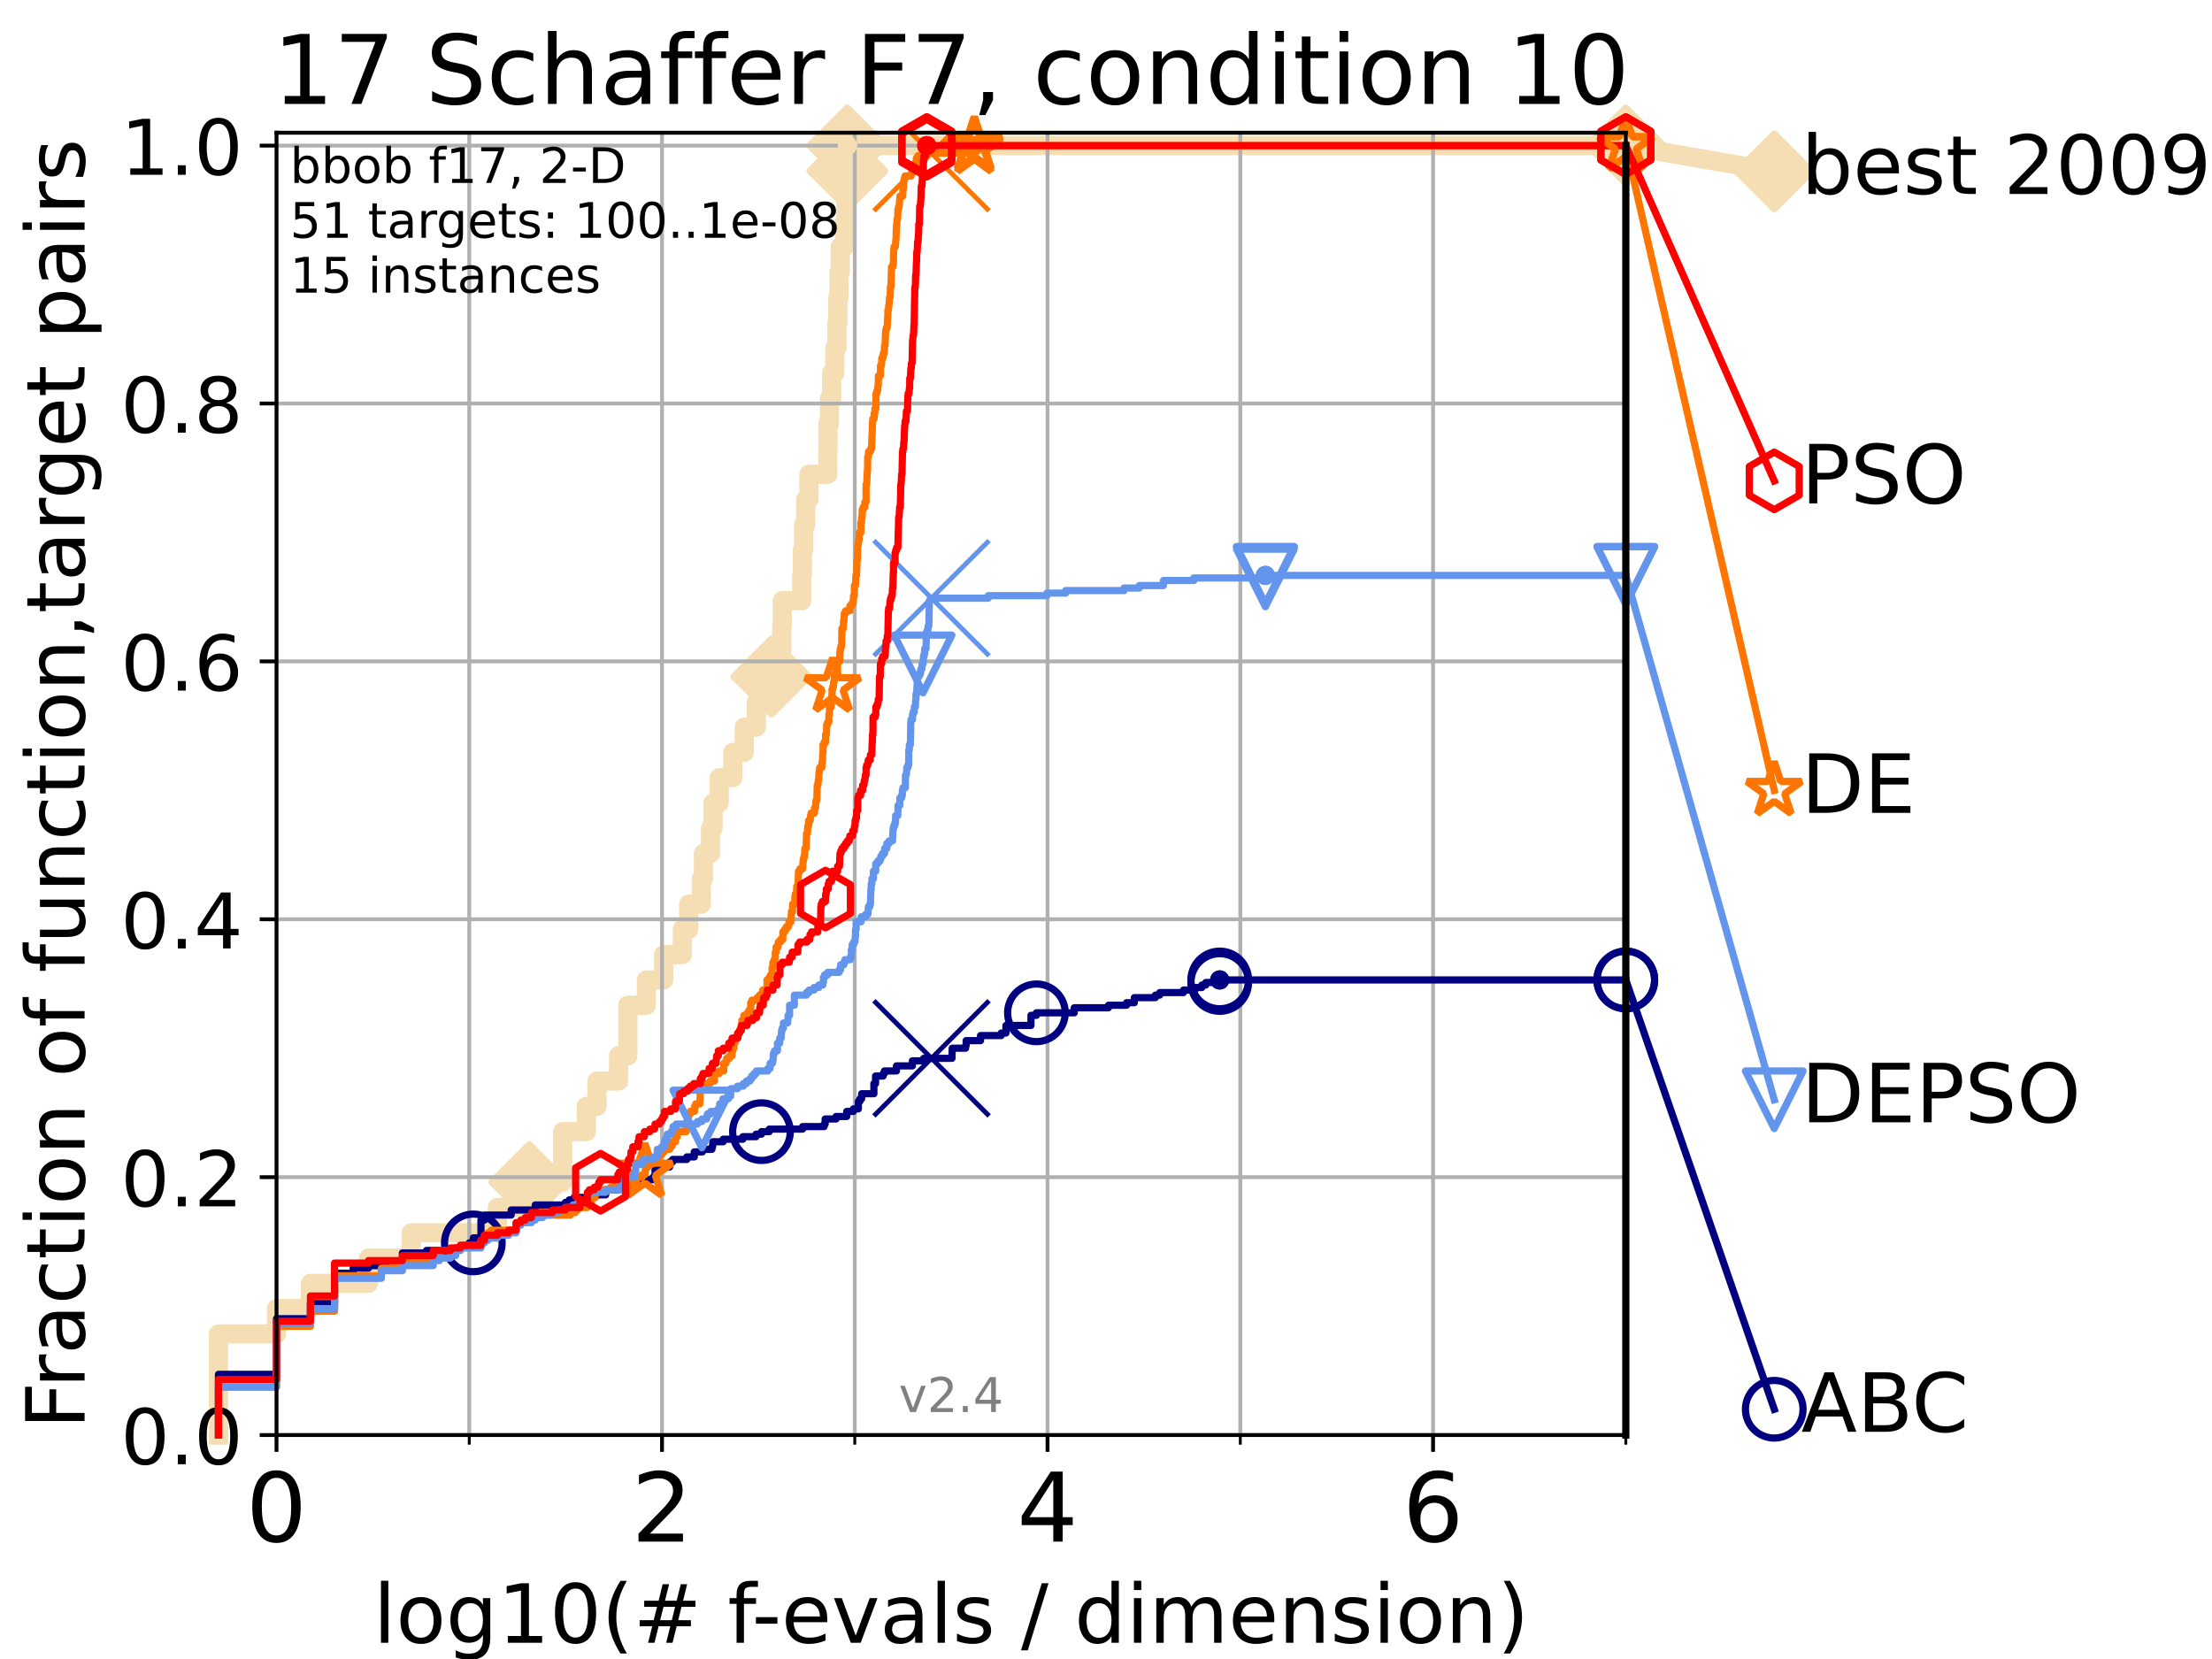 <?xml version="1.0" encoding="utf-8" standalone="no"?>
<!DOCTYPE svg PUBLIC "-//W3C//DTD SVG 1.1//EN"
  "http://www.w3.org/Graphics/SVG/1.1/DTD/svg11.dtd">
<!-- Created with matplotlib (https://matplotlib.org/) -->
<svg height="345.6pt" version="1.1" viewBox="0 0 460.8 345.6" width="460.8pt" xmlns="http://www.w3.org/2000/svg" xmlns:xlink="http://www.w3.org/1999/xlink">
 <defs>
  <style type="text/css">
*{stroke-linecap:butt;stroke-linejoin:round;}
  </style>
 </defs>
 <g id="figure_1">
  <g id="patch_1">
   <path d="M 0 345.6 
L 460.8 345.6 
L 460.8 0 
L 0 0 
z
" style="fill:#ffffff;"/>
  </g>
  <g id="axes_1">
   <g id="patch_2">
    <path d="M 57.6 298.944 
L 338.688 298.944 
L 338.688 27.648 
L 57.6 27.648 
z
" style="fill:#ffffff;"/>
   </g>
   <g id="line2d_1">
    <path d="M 45.512 298.944 
L 45.512 277.877 
L 57.6 277.877 
L 57.6 272.61 
L 64.671 272.61 
L 64.671 267.343 
L 76.759 267.343 
L 76.759 262.076 
L 85.667 262.076 
L 85.667 256.809 
L 103.623 256.809 
L 103.623 251.542 
L 110.274 251.542 
L 110.274 246.275 
L 117.203 246.275 
L 117.203 235.742 
L 122.148 235.742 
L 122.148 230.475 
L 124.369 230.475 
L 124.369 225.208 
L 128.856 225.208 
L 128.856 219.941 
L 130.796 219.941 
L 130.796 209.407 
L 134.661 209.407 
L 134.661 204.141 
L 138.256 204.141 
L 138.256 198.874 
L 142.148 198.874 
L 142.148 193.607 
L 143.464 193.607 
L 143.464 188.34 
L 146.107 188.34 
L 146.107 183.073 
L 146.538 183.073 
L 146.538 177.806 
L 148.015 177.806 
L 148.015 172.539 
L 148.545 172.539 
L 148.545 167.272 
L 149.824 167.272 
L 149.824 162.006 
L 152.662 162.006 
L 152.662 156.739 
L 155.038 156.739 
L 155.038 151.472 
L 157.557 151.472 
L 157.557 146.205 
L 160.704 146.205 
L 160.704 140.938 
L 160.821 140.938 
L 160.821 135.671 
L 162.854 135.671 
L 162.854 130.404 
L 162.958 130.404 
L 162.958 125.138 
L 167.011 125.138 
L 167.011 119.871 
L 167.142 119.871 
L 167.142 114.604 
L 167.417 114.604 
L 167.417 109.337 
L 167.845 109.337 
L 167.845 104.07 
L 168.506 104.07 
L 168.506 98.803 
L 172.422 98.803 
L 172.422 93.536 
L 172.482 93.536 
L 172.482 88.27 
L 172.792 88.27 
L 172.792 83.003 
L 173.246 83.003 
L 173.246 77.736 
L 173.911 77.736 
L 173.911 72.469 
L 174.359 72.469 
L 174.359 67.202 
L 174.542 67.202 
L 174.542 61.935 
L 174.785 61.935 
L 174.785 56.668 
L 175.046 56.668 
L 175.046 51.402 
L 175.965 51.402 
L 175.965 46.135 
L 176.219 46.135 
L 176.219 40.868 
L 176.383 40.868 
L 176.383 35.601 
L 176.527 35.601 
L 176.527 30.334 
L 338.688 30.334 
" style="fill:none;stroke:#f5deb3;stroke-linecap:square;stroke-width:4;"/>
   </g>
   <g id="line2d_2">
    <defs>
     <path d="M -0 7.778 
L 7.778 0 
L 0 -7.778 
L -7.778 -0 
z
" id="m6e6f7e3deb" style="stroke:#f5deb3;stroke-linejoin:miter;stroke-width:1.5;"/>
    </defs>
    <g>
     <use style="fill:#f5deb3;stroke:#f5deb3;stroke-linejoin:miter;stroke-width:1.5;" x="110.274" xlink:href="#m6e6f7e3deb" y="246.275"/>
     <use style="fill:#f5deb3;stroke:#f5deb3;stroke-linejoin:miter;stroke-width:1.5;" x="160.704" xlink:href="#m6e6f7e3deb" y="140.938"/>
     <use style="fill:#f5deb3;stroke:#f5deb3;stroke-linejoin:miter;stroke-width:1.5;" x="176.527" xlink:href="#m6e6f7e3deb" y="35.601"/>
     <use style="fill:#f5deb3;stroke:#f5deb3;stroke-linejoin:miter;stroke-width:1.5;" x="176.527" xlink:href="#m6e6f7e3deb" y="30.334"/>
     <use style="fill:#f5deb3;stroke:#f5deb3;stroke-linejoin:miter;stroke-width:1.5;" x="176.527" xlink:href="#m6e6f7e3deb" y="30.334"/>
     <use style="fill:#f5deb3;stroke:#f5deb3;stroke-linejoin:miter;stroke-width:1.5;" x="338.688" xlink:href="#m6e6f7e3deb" y="30.334"/>
    </g>
   </g>
   <g id="line2d_3">
    <path style="fill:none;stroke:#f5deb3;stroke-linecap:square;stroke-width:4;"/>
    <g/>
   </g>
   <g id="line2d_4">
    <path d="M 338.688 30.334 
L 369.608 35.706 
" style="fill:none;stroke:#f5deb3;stroke-linecap:square;stroke-width:4;"/>
    <g>
     <use style="fill:#f5deb3;stroke:#f5deb3;stroke-linejoin:miter;stroke-width:1.5;" x="338.688" xlink:href="#m6e6f7e3deb" y="30.334"/>
     <use style="fill:#f5deb3;stroke:#f5deb3;stroke-linejoin:miter;stroke-width:1.5;" x="369.608" xlink:href="#m6e6f7e3deb" y="35.706"/>
    </g>
   </g>
   <g id="matplotlib.axis_1">
    <g id="xtick_1">
     <g id="line2d_5">
      <path clip-path="url(#p5d5cd05382)" d="M 57.6 298.944 
L 57.6 27.648 
" style="fill:none;stroke:#b0b0b0;stroke-linecap:square;stroke-width:0.8;"/>
     </g>
     <g id="line2d_6">
      <defs>
       <path d="M 0 0 
L 0 3.5 
" id="m5e68739758" style="stroke:#000000;stroke-width:0.8;"/>
      </defs>
      <g>
       <use style="stroke:#000000;stroke-width:0.8;" x="57.6" xlink:href="#m5e68739758" y="298.944"/>
      </g>
     </g>
     <g id="text_1">
      <!-- 0 -->
      <defs>
       <path d="M 31.781 66.406 
Q 24.172 66.406 20.328 58.906 
Q 16.5 51.422 16.5 36.375 
Q 16.5 21.391 20.328 13.891 
Q 24.172 6.391 31.781 6.391 
Q 39.453 6.391 43.281 13.891 
Q 47.125 21.391 47.125 36.375 
Q 47.125 51.422 43.281 58.906 
Q 39.453 66.406 31.781 66.406 
z
M 31.781 74.219 
Q 44.047 74.219 50.516 64.516 
Q 56.984 54.828 56.984 36.375 
Q 56.984 17.969 50.516 8.266 
Q 44.047 -1.422 31.781 -1.422 
Q 19.531 -1.422 13.062 8.266 
Q 6.594 17.969 6.594 36.375 
Q 6.594 54.828 13.062 64.516 
Q 19.531 74.219 31.781 74.219 
z
" id="DejaVuSans-48"/>
      </defs>
      <g transform="translate(51.237 321.141)scale(0.2 -0.2)">
       <use xlink:href="#DejaVuSans-48"/>
      </g>
     </g>
    </g>
    <g id="xtick_2">
     <g id="line2d_7">
      <path clip-path="url(#p5d5cd05382)" d="M 137.911 298.944 
L 137.911 27.648 
" style="fill:none;stroke:#b0b0b0;stroke-linecap:square;stroke-width:0.8;"/>
     </g>
     <g id="line2d_8">
      <g>
       <use style="stroke:#000000;stroke-width:0.8;" x="137.911" xlink:href="#m5e68739758" y="298.944"/>
      </g>
     </g>
     <g id="text_2">
      <!-- 2 -->
      <defs>
       <path d="M 19.188 8.297 
L 53.609 8.297 
L 53.609 0 
L 7.328 0 
L 7.328 8.297 
Q 12.938 14.109 22.625 23.891 
Q 32.328 33.688 34.812 36.531 
Q 39.547 41.844 41.422 45.531 
Q 43.312 49.219 43.312 52.781 
Q 43.312 58.594 39.234 62.25 
Q 35.156 65.922 28.609 65.922 
Q 23.969 65.922 18.812 64.312 
Q 13.672 62.703 7.812 59.422 
L 7.812 69.391 
Q 13.766 71.781 18.938 73 
Q 24.125 74.219 28.422 74.219 
Q 39.75 74.219 46.484 68.547 
Q 53.219 62.891 53.219 53.422 
Q 53.219 48.922 51.531 44.891 
Q 49.859 40.875 45.406 35.406 
Q 44.188 33.984 37.641 27.219 
Q 31.109 20.453 19.188 8.297 
z
" id="DejaVuSans-50"/>
      </defs>
      <g transform="translate(131.548 321.141)scale(0.2 -0.2)">
       <use xlink:href="#DejaVuSans-50"/>
      </g>
     </g>
    </g>
    <g id="xtick_3">
     <g id="line2d_9">
      <path clip-path="url(#p5d5cd05382)" d="M 218.222 298.944 
L 218.222 27.648 
" style="fill:none;stroke:#b0b0b0;stroke-linecap:square;stroke-width:0.8;"/>
     </g>
     <g id="line2d_10">
      <g>
       <use style="stroke:#000000;stroke-width:0.8;" x="218.222" xlink:href="#m5e68739758" y="298.944"/>
      </g>
     </g>
     <g id="text_3">
      <!-- 4 -->
      <defs>
       <path d="M 37.797 64.312 
L 12.891 25.391 
L 37.797 25.391 
z
M 35.203 72.906 
L 47.609 72.906 
L 47.609 25.391 
L 58.016 25.391 
L 58.016 17.188 
L 47.609 17.188 
L 47.609 0 
L 37.797 0 
L 37.797 17.188 
L 4.891 17.188 
L 4.891 26.703 
z
" id="DejaVuSans-52"/>
      </defs>
      <g transform="translate(211.859 321.141)scale(0.2 -0.2)">
       <use xlink:href="#DejaVuSans-52"/>
      </g>
     </g>
    </g>
    <g id="xtick_4">
     <g id="line2d_11">
      <path clip-path="url(#p5d5cd05382)" d="M 298.533 298.944 
L 298.533 27.648 
" style="fill:none;stroke:#b0b0b0;stroke-linecap:square;stroke-width:0.8;"/>
     </g>
     <g id="line2d_12">
      <g>
       <use style="stroke:#000000;stroke-width:0.8;" x="298.533" xlink:href="#m5e68739758" y="298.944"/>
      </g>
     </g>
     <g id="text_4">
      <!-- 6 -->
      <defs>
       <path d="M 33.016 40.375 
Q 26.375 40.375 22.484 35.828 
Q 18.609 31.297 18.609 23.391 
Q 18.609 15.531 22.484 10.953 
Q 26.375 6.391 33.016 6.391 
Q 39.656 6.391 43.531 10.953 
Q 47.406 15.531 47.406 23.391 
Q 47.406 31.297 43.531 35.828 
Q 39.656 40.375 33.016 40.375 
z
M 52.594 71.297 
L 52.594 62.312 
Q 48.875 64.062 45.094 64.984 
Q 41.312 65.922 37.594 65.922 
Q 27.828 65.922 22.672 59.328 
Q 17.531 52.734 16.797 39.406 
Q 19.672 43.656 24.016 45.922 
Q 28.375 48.188 33.594 48.188 
Q 44.578 48.188 50.953 41.516 
Q 57.328 34.859 57.328 23.391 
Q 57.328 12.156 50.688 5.359 
Q 44.047 -1.422 33.016 -1.422 
Q 20.359 -1.422 13.672 8.266 
Q 6.984 17.969 6.984 36.375 
Q 6.984 53.656 15.188 63.938 
Q 23.391 74.219 37.203 74.219 
Q 40.922 74.219 44.703 73.484 
Q 48.484 72.75 52.594 71.297 
z
" id="DejaVuSans-54"/>
      </defs>
      <g transform="translate(292.17 321.141)scale(0.2 -0.2)">
       <use xlink:href="#DejaVuSans-54"/>
      </g>
     </g>
    </g>
    <g id="xtick_5">
     <g id="line2d_13">
      <path clip-path="url(#p5d5cd05382)" d="M 97.755 298.944 
L 97.755 27.648 
" style="fill:none;stroke:#b0b0b0;stroke-linecap:square;stroke-width:0.8;"/>
     </g>
     <g id="line2d_14">
      <defs>
       <path d="M 0 0 
L 0 2 
" id="m1820e8a78b" style="stroke:#000000;stroke-width:0.6;"/>
      </defs>
      <g>
       <use style="stroke:#000000;stroke-width:0.6;" x="97.755" xlink:href="#m1820e8a78b" y="298.944"/>
      </g>
     </g>
    </g>
    <g id="xtick_6">
     <g id="line2d_15">
      <path clip-path="url(#p5d5cd05382)" d="M 178.066 298.944 
L 178.066 27.648 
" style="fill:none;stroke:#b0b0b0;stroke-linecap:square;stroke-width:0.8;"/>
     </g>
     <g id="line2d_16">
      <g>
       <use style="stroke:#000000;stroke-width:0.6;" x="178.066" xlink:href="#m1820e8a78b" y="298.944"/>
      </g>
     </g>
    </g>
    <g id="xtick_7">
     <g id="line2d_17">
      <path clip-path="url(#p5d5cd05382)" d="M 258.377 298.944 
L 258.377 27.648 
" style="fill:none;stroke:#b0b0b0;stroke-linecap:square;stroke-width:0.8;"/>
     </g>
     <g id="line2d_18">
      <g>
       <use style="stroke:#000000;stroke-width:0.6;" x="258.377" xlink:href="#m1820e8a78b" y="298.944"/>
      </g>
     </g>
    </g>
    <g id="xtick_8">
     <g id="line2d_19">
      <path clip-path="url(#p5d5cd05382)" d="M 338.688 298.944 
L 338.688 27.648 
" style="fill:none;stroke:#b0b0b0;stroke-linecap:square;stroke-width:0.8;"/>
     </g>
     <g id="line2d_20">
      <g>
       <use style="stroke:#000000;stroke-width:0.6;" x="338.688" xlink:href="#m1820e8a78b" y="298.944"/>
      </g>
     </g>
    </g>
    <g id="text_5">
     <!-- log10(# f-evals / dimension) -->
     <defs>
      <path d="M 9.422 75.984 
L 18.406 75.984 
L 18.406 0 
L 9.422 0 
z
" id="DejaVuSans-108"/>
      <path d="M 30.609 48.391 
Q 23.391 48.391 19.188 42.75 
Q 14.984 37.109 14.984 27.297 
Q 14.984 17.484 19.156 11.844 
Q 23.344 6.203 30.609 6.203 
Q 37.797 6.203 41.984 11.859 
Q 46.188 17.531 46.188 27.297 
Q 46.188 37.016 41.984 42.703 
Q 37.797 48.391 30.609 48.391 
z
M 30.609 56 
Q 42.328 56 49.016 48.375 
Q 55.719 40.766 55.719 27.297 
Q 55.719 13.875 49.016 6.219 
Q 42.328 -1.422 30.609 -1.422 
Q 18.844 -1.422 12.172 6.219 
Q 5.516 13.875 5.516 27.297 
Q 5.516 40.766 12.172 48.375 
Q 18.844 56 30.609 56 
z
" id="DejaVuSans-111"/>
      <path d="M 45.406 27.984 
Q 45.406 37.75 41.375 43.109 
Q 37.359 48.484 30.078 48.484 
Q 22.859 48.484 18.828 43.109 
Q 14.797 37.75 14.797 27.984 
Q 14.797 18.266 18.828 12.891 
Q 22.859 7.516 30.078 7.516 
Q 37.359 7.516 41.375 12.891 
Q 45.406 18.266 45.406 27.984 
z
M 54.391 6.781 
Q 54.391 -7.172 48.188 -13.984 
Q 42 -20.797 29.203 -20.797 
Q 24.469 -20.797 20.266 -20.094 
Q 16.062 -19.391 12.109 -17.922 
L 12.109 -9.188 
Q 16.062 -11.328 19.922 -12.344 
Q 23.781 -13.375 27.781 -13.375 
Q 36.625 -13.375 41.016 -8.766 
Q 45.406 -4.156 45.406 5.172 
L 45.406 9.625 
Q 42.625 4.781 38.281 2.391 
Q 33.938 0 27.875 0 
Q 17.828 0 11.672 7.656 
Q 5.516 15.328 5.516 27.984 
Q 5.516 40.672 11.672 48.328 
Q 17.828 56 27.875 56 
Q 33.938 56 38.281 53.609 
Q 42.625 51.219 45.406 46.391 
L 45.406 54.688 
L 54.391 54.688 
z
" id="DejaVuSans-103"/>
      <path d="M 12.406 8.297 
L 28.516 8.297 
L 28.516 63.922 
L 10.984 60.406 
L 10.984 69.391 
L 28.422 72.906 
L 38.281 72.906 
L 38.281 8.297 
L 54.391 8.297 
L 54.391 0 
L 12.406 0 
z
" id="DejaVuSans-49"/>
      <path d="M 31 75.875 
Q 24.469 64.656 21.281 53.656 
Q 18.109 42.672 18.109 31.391 
Q 18.109 20.125 21.312 9.062 
Q 24.516 -2 31 -13.188 
L 23.188 -13.188 
Q 15.875 -1.703 12.234 9.375 
Q 8.594 20.453 8.594 31.391 
Q 8.594 42.281 12.203 53.312 
Q 15.828 64.359 23.188 75.875 
z
" id="DejaVuSans-40"/>
      <path d="M 51.125 44 
L 36.922 44 
L 32.812 27.688 
L 47.125 27.688 
z
M 43.797 71.781 
L 38.719 51.516 
L 52.984 51.516 
L 58.109 71.781 
L 65.922 71.781 
L 60.891 51.516 
L 76.125 51.516 
L 76.125 44 
L 58.984 44 
L 54.984 27.688 
L 70.516 27.688 
L 70.516 20.219 
L 53.078 20.219 
L 48 0 
L 40.188 0 
L 45.219 20.219 
L 30.906 20.219 
L 25.875 0 
L 18.016 0 
L 23.094 20.219 
L 7.719 20.219 
L 7.719 27.688 
L 24.906 27.688 
L 29 44 
L 13.281 44 
L 13.281 51.516 
L 30.906 51.516 
L 35.891 71.781 
z
" id="DejaVuSans-35"/>
      <path id="DejaVuSans-32"/>
      <path d="M 37.109 75.984 
L 37.109 68.5 
L 28.516 68.5 
Q 23.688 68.5 21.797 66.547 
Q 19.922 64.594 19.922 59.516 
L 19.922 54.688 
L 34.719 54.688 
L 34.719 47.703 
L 19.922 47.703 
L 19.922 0 
L 10.891 0 
L 10.891 47.703 
L 2.297 47.703 
L 2.297 54.688 
L 10.891 54.688 
L 10.891 58.5 
Q 10.891 67.625 15.141 71.797 
Q 19.391 75.984 28.609 75.984 
z
" id="DejaVuSans-102"/>
      <path d="M 4.891 31.391 
L 31.203 31.391 
L 31.203 23.391 
L 4.891 23.391 
z
" id="DejaVuSans-45"/>
      <path d="M 56.203 29.594 
L 56.203 25.203 
L 14.891 25.203 
Q 15.484 15.922 20.484 11.062 
Q 25.484 6.203 34.422 6.203 
Q 39.594 6.203 44.453 7.469 
Q 49.312 8.734 54.109 11.281 
L 54.109 2.781 
Q 49.266 0.734 44.188 -0.344 
Q 39.109 -1.422 33.891 -1.422 
Q 20.797 -1.422 13.156 6.188 
Q 5.516 13.812 5.516 26.812 
Q 5.516 40.234 12.766 48.109 
Q 20.016 56 32.328 56 
Q 43.359 56 49.781 48.891 
Q 56.203 41.797 56.203 29.594 
z
M 47.219 32.234 
Q 47.125 39.594 43.094 43.984 
Q 39.062 48.391 32.422 48.391 
Q 24.906 48.391 20.391 44.141 
Q 15.875 39.891 15.188 32.172 
z
" id="DejaVuSans-101"/>
      <path d="M 2.984 54.688 
L 12.5 54.688 
L 29.594 8.797 
L 46.688 54.688 
L 56.203 54.688 
L 35.688 0 
L 23.484 0 
z
" id="DejaVuSans-118"/>
      <path d="M 34.281 27.484 
Q 23.391 27.484 19.188 25 
Q 14.984 22.516 14.984 16.5 
Q 14.984 11.719 18.141 8.906 
Q 21.297 6.109 26.703 6.109 
Q 34.188 6.109 38.703 11.406 
Q 43.219 16.703 43.219 25.484 
L 43.219 27.484 
z
M 52.203 31.203 
L 52.203 0 
L 43.219 0 
L 43.219 8.297 
Q 40.141 3.328 35.547 0.953 
Q 30.953 -1.422 24.312 -1.422 
Q 15.922 -1.422 10.953 3.297 
Q 6 8.016 6 15.922 
Q 6 25.141 12.172 29.828 
Q 18.359 34.516 30.609 34.516 
L 43.219 34.516 
L 43.219 35.406 
Q 43.219 41.609 39.141 45 
Q 35.062 48.391 27.688 48.391 
Q 23 48.391 18.547 47.266 
Q 14.109 46.141 10.016 43.891 
L 10.016 52.203 
Q 14.938 54.109 19.578 55.047 
Q 24.219 56 28.609 56 
Q 40.484 56 46.344 49.844 
Q 52.203 43.703 52.203 31.203 
z
" id="DejaVuSans-97"/>
      <path d="M 44.281 53.078 
L 44.281 44.578 
Q 40.484 46.531 36.375 47.5 
Q 32.281 48.484 27.875 48.484 
Q 21.188 48.484 17.844 46.438 
Q 14.5 44.391 14.5 40.281 
Q 14.5 37.156 16.891 35.375 
Q 19.281 33.594 26.516 31.984 
L 29.594 31.297 
Q 39.156 29.25 43.188 25.516 
Q 47.219 21.781 47.219 15.094 
Q 47.219 7.469 41.188 3.016 
Q 35.156 -1.422 24.609 -1.422 
Q 20.219 -1.422 15.453 -0.562 
Q 10.688 0.297 5.422 2 
L 5.422 11.281 
Q 10.406 8.688 15.234 7.391 
Q 20.062 6.109 24.812 6.109 
Q 31.156 6.109 34.562 8.281 
Q 37.984 10.453 37.984 14.406 
Q 37.984 18.062 35.516 20.016 
Q 33.062 21.969 24.703 23.781 
L 21.578 24.516 
Q 13.234 26.266 9.516 29.906 
Q 5.812 33.547 5.812 39.891 
Q 5.812 47.609 11.281 51.797 
Q 16.75 56 26.812 56 
Q 31.781 56 36.172 55.266 
Q 40.578 54.547 44.281 53.078 
z
" id="DejaVuSans-115"/>
      <path d="M 25.391 72.906 
L 33.688 72.906 
L 8.297 -9.281 
L 0 -9.281 
z
" id="DejaVuSans-47"/>
      <path d="M 45.406 46.391 
L 45.406 75.984 
L 54.391 75.984 
L 54.391 0 
L 45.406 0 
L 45.406 8.203 
Q 42.578 3.328 38.25 0.953 
Q 33.938 -1.422 27.875 -1.422 
Q 17.969 -1.422 11.734 6.484 
Q 5.516 14.406 5.516 27.297 
Q 5.516 40.188 11.734 48.094 
Q 17.969 56 27.875 56 
Q 33.938 56 38.25 53.625 
Q 42.578 51.266 45.406 46.391 
z
M 14.797 27.297 
Q 14.797 17.391 18.875 11.75 
Q 22.953 6.109 30.078 6.109 
Q 37.203 6.109 41.297 11.75 
Q 45.406 17.391 45.406 27.297 
Q 45.406 37.203 41.297 42.844 
Q 37.203 48.484 30.078 48.484 
Q 22.953 48.484 18.875 42.844 
Q 14.797 37.203 14.797 27.297 
z
" id="DejaVuSans-100"/>
      <path d="M 9.422 54.688 
L 18.406 54.688 
L 18.406 0 
L 9.422 0 
z
M 9.422 75.984 
L 18.406 75.984 
L 18.406 64.594 
L 9.422 64.594 
z
" id="DejaVuSans-105"/>
      <path d="M 52 44.188 
Q 55.375 50.25 60.062 53.125 
Q 64.75 56 71.094 56 
Q 79.641 56 84.281 50.016 
Q 88.922 44.047 88.922 33.016 
L 88.922 0 
L 79.891 0 
L 79.891 32.719 
Q 79.891 40.578 77.094 44.375 
Q 74.312 48.188 68.609 48.188 
Q 61.625 48.188 57.562 43.547 
Q 53.516 38.922 53.516 30.906 
L 53.516 0 
L 44.484 0 
L 44.484 32.719 
Q 44.484 40.625 41.703 44.406 
Q 38.922 48.188 33.109 48.188 
Q 26.219 48.188 22.156 43.531 
Q 18.109 38.875 18.109 30.906 
L 18.109 0 
L 9.078 0 
L 9.078 54.688 
L 18.109 54.688 
L 18.109 46.188 
Q 21.188 51.219 25.484 53.609 
Q 29.781 56 35.688 56 
Q 41.656 56 45.828 52.969 
Q 50 49.953 52 44.188 
z
" id="DejaVuSans-109"/>
      <path d="M 54.891 33.016 
L 54.891 0 
L 45.906 0 
L 45.906 32.719 
Q 45.906 40.484 42.875 44.328 
Q 39.844 48.188 33.797 48.188 
Q 26.516 48.188 22.312 43.547 
Q 18.109 38.922 18.109 30.906 
L 18.109 0 
L 9.078 0 
L 9.078 54.688 
L 18.109 54.688 
L 18.109 46.188 
Q 21.344 51.125 25.703 53.562 
Q 30.078 56 35.797 56 
Q 45.219 56 50.047 50.172 
Q 54.891 44.344 54.891 33.016 
z
" id="DejaVuSans-110"/>
      <path d="M 8.016 75.875 
L 15.828 75.875 
Q 23.141 64.359 26.781 53.312 
Q 30.422 42.281 30.422 31.391 
Q 30.422 20.453 26.781 9.375 
Q 23.141 -1.703 15.828 -13.188 
L 8.016 -13.188 
Q 14.5 -2 17.703 9.062 
Q 20.906 20.125 20.906 31.391 
Q 20.906 42.672 17.703 53.656 
Q 14.5 64.656 8.016 75.875 
z
" id="DejaVuSans-41"/>
     </defs>
     <g transform="translate(77.764 342.218)scale(0.17 -0.17)">
      <use xlink:href="#DejaVuSans-108"/>
      <use x="27.783" xlink:href="#DejaVuSans-111"/>
      <use x="88.965" xlink:href="#DejaVuSans-103"/>
      <use x="152.441" xlink:href="#DejaVuSans-49"/>
      <use x="216.064" xlink:href="#DejaVuSans-48"/>
      <use x="279.688" xlink:href="#DejaVuSans-40"/>
      <use x="318.701" xlink:href="#DejaVuSans-35"/>
      <use x="402.49" xlink:href="#DejaVuSans-32"/>
      <use x="434.277" xlink:href="#DejaVuSans-102"/>
      <use x="463.982" xlink:href="#DejaVuSans-45"/>
      <use x="500.066" xlink:href="#DejaVuSans-101"/>
      <use x="561.59" xlink:href="#DejaVuSans-118"/>
      <use x="620.77" xlink:href="#DejaVuSans-97"/>
      <use x="682.049" xlink:href="#DejaVuSans-108"/>
      <use x="709.832" xlink:href="#DejaVuSans-115"/>
      <use x="761.932" xlink:href="#DejaVuSans-32"/>
      <use x="793.719" xlink:href="#DejaVuSans-47"/>
      <use x="827.41" xlink:href="#DejaVuSans-32"/>
      <use x="859.197" xlink:href="#DejaVuSans-100"/>
      <use x="922.674" xlink:href="#DejaVuSans-105"/>
      <use x="950.457" xlink:href="#DejaVuSans-109"/>
      <use x="1047.869" xlink:href="#DejaVuSans-101"/>
      <use x="1109.393" xlink:href="#DejaVuSans-110"/>
      <use x="1172.771" xlink:href="#DejaVuSans-115"/>
      <use x="1224.871" xlink:href="#DejaVuSans-105"/>
      <use x="1252.654" xlink:href="#DejaVuSans-111"/>
      <use x="1313.836" xlink:href="#DejaVuSans-110"/>
      <use x="1377.215" xlink:href="#DejaVuSans-41"/>
     </g>
    </g>
   </g>
   <g id="matplotlib.axis_2">
    <g id="ytick_1">
     <g id="line2d_21">
      <path clip-path="url(#p5d5cd05382)" d="M 57.6 298.944 
L 338.688 298.944 
" style="fill:none;stroke:#b0b0b0;stroke-linecap:square;stroke-width:0.8;"/>
     </g>
     <g id="line2d_22">
      <defs>
       <path d="M 0 0 
L -3.5 0 
" id="m65d6c08c0a" style="stroke:#000000;stroke-width:0.8;"/>
      </defs>
      <g>
       <use style="stroke:#000000;stroke-width:0.8;" x="57.6" xlink:href="#m65d6c08c0a" y="298.944"/>
      </g>
     </g>
     <g id="text_6">
      <!-- 0.0 -->
      <defs>
       <path d="M 10.688 12.406 
L 21 12.406 
L 21 0 
L 10.688 0 
z
" id="DejaVuSans-46"/>
      </defs>
      <g transform="translate(25.155 305.023)scale(0.16 -0.16)">
       <use xlink:href="#DejaVuSans-48"/>
       <use x="63.623" xlink:href="#DejaVuSans-46"/>
       <use x="95.41" xlink:href="#DejaVuSans-48"/>
      </g>
     </g>
    </g>
    <g id="ytick_2">
     <g id="line2d_23">
      <path clip-path="url(#p5d5cd05382)" d="M 57.6 245.222 
L 338.688 245.222 
" style="fill:none;stroke:#b0b0b0;stroke-linecap:square;stroke-width:0.8;"/>
     </g>
     <g id="line2d_24">
      <g>
       <use style="stroke:#000000;stroke-width:0.8;" x="57.6" xlink:href="#m65d6c08c0a" y="245.222"/>
      </g>
     </g>
     <g id="text_7">
      <!-- 0.2 -->
      <g transform="translate(25.155 251.301)scale(0.16 -0.16)">
       <use xlink:href="#DejaVuSans-48"/>
       <use x="63.623" xlink:href="#DejaVuSans-46"/>
       <use x="95.41" xlink:href="#DejaVuSans-50"/>
      </g>
     </g>
    </g>
    <g id="ytick_3">
     <g id="line2d_25">
      <path clip-path="url(#p5d5cd05382)" d="M 57.6 191.5 
L 338.688 191.5 
" style="fill:none;stroke:#b0b0b0;stroke-linecap:square;stroke-width:0.8;"/>
     </g>
     <g id="line2d_26">
      <g>
       <use style="stroke:#000000;stroke-width:0.8;" x="57.6" xlink:href="#m65d6c08c0a" y="191.5"/>
      </g>
     </g>
     <g id="text_8">
      <!-- 0.4 -->
      <g transform="translate(25.155 197.579)scale(0.16 -0.16)">
       <use xlink:href="#DejaVuSans-48"/>
       <use x="63.623" xlink:href="#DejaVuSans-46"/>
       <use x="95.41" xlink:href="#DejaVuSans-52"/>
      </g>
     </g>
    </g>
    <g id="ytick_4">
     <g id="line2d_27">
      <path clip-path="url(#p5d5cd05382)" d="M 57.6 137.778 
L 338.688 137.778 
" style="fill:none;stroke:#b0b0b0;stroke-linecap:square;stroke-width:0.8;"/>
     </g>
     <g id="line2d_28">
      <g>
       <use style="stroke:#000000;stroke-width:0.8;" x="57.6" xlink:href="#m65d6c08c0a" y="137.778"/>
      </g>
     </g>
     <g id="text_9">
      <!-- 0.6 -->
      <g transform="translate(25.155 143.857)scale(0.16 -0.16)">
       <use xlink:href="#DejaVuSans-48"/>
       <use x="63.623" xlink:href="#DejaVuSans-46"/>
       <use x="95.41" xlink:href="#DejaVuSans-54"/>
      </g>
     </g>
    </g>
    <g id="ytick_5">
     <g id="line2d_29">
      <path clip-path="url(#p5d5cd05382)" d="M 57.6 84.056 
L 338.688 84.056 
" style="fill:none;stroke:#b0b0b0;stroke-linecap:square;stroke-width:0.8;"/>
     </g>
     <g id="line2d_30">
      <g>
       <use style="stroke:#000000;stroke-width:0.8;" x="57.6" xlink:href="#m65d6c08c0a" y="84.056"/>
      </g>
     </g>
     <g id="text_10">
      <!-- 0.8 -->
      <defs>
       <path d="M 31.781 34.625 
Q 24.75 34.625 20.719 30.859 
Q 16.703 27.094 16.703 20.516 
Q 16.703 13.922 20.719 10.156 
Q 24.75 6.391 31.781 6.391 
Q 38.812 6.391 42.859 10.172 
Q 46.922 13.969 46.922 20.516 
Q 46.922 27.094 42.891 30.859 
Q 38.875 34.625 31.781 34.625 
z
M 21.922 38.812 
Q 15.578 40.375 12.031 44.719 
Q 8.5 49.078 8.5 55.328 
Q 8.5 64.062 14.719 69.141 
Q 20.953 74.219 31.781 74.219 
Q 42.672 74.219 48.875 69.141 
Q 55.078 64.062 55.078 55.328 
Q 55.078 49.078 51.531 44.719 
Q 48 40.375 41.703 38.812 
Q 48.828 37.156 52.797 32.312 
Q 56.781 27.484 56.781 20.516 
Q 56.781 9.906 50.312 4.234 
Q 43.844 -1.422 31.781 -1.422 
Q 19.734 -1.422 13.25 4.234 
Q 6.781 9.906 6.781 20.516 
Q 6.781 27.484 10.781 32.312 
Q 14.797 37.156 21.922 38.812 
z
M 18.312 54.391 
Q 18.312 48.734 21.844 45.562 
Q 25.391 42.391 31.781 42.391 
Q 38.141 42.391 41.719 45.562 
Q 45.312 48.734 45.312 54.391 
Q 45.312 60.062 41.719 63.234 
Q 38.141 66.406 31.781 66.406 
Q 25.391 66.406 21.844 63.234 
Q 18.312 60.062 18.312 54.391 
z
" id="DejaVuSans-56"/>
      </defs>
      <g transform="translate(25.155 90.135)scale(0.16 -0.16)">
       <use xlink:href="#DejaVuSans-48"/>
       <use x="63.623" xlink:href="#DejaVuSans-46"/>
       <use x="95.41" xlink:href="#DejaVuSans-56"/>
      </g>
     </g>
    </g>
    <g id="ytick_6">
     <g id="line2d_31">
      <path clip-path="url(#p5d5cd05382)" d="M 57.6 30.334 
L 338.688 30.334 
" style="fill:none;stroke:#b0b0b0;stroke-linecap:square;stroke-width:0.8;"/>
     </g>
     <g id="line2d_32">
      <g>
       <use style="stroke:#000000;stroke-width:0.8;" x="57.6" xlink:href="#m65d6c08c0a" y="30.334"/>
      </g>
     </g>
     <g id="text_11">
      <!-- 1.0 -->
      <g transform="translate(25.155 36.413)scale(0.16 -0.16)">
       <use xlink:href="#DejaVuSans-49"/>
       <use x="63.623" xlink:href="#DejaVuSans-46"/>
       <use x="95.41" xlink:href="#DejaVuSans-48"/>
      </g>
     </g>
    </g>
    <g id="text_12">
     <!-- Fraction of function,target pairs -->
     <defs>
      <path d="M 9.812 72.906 
L 51.703 72.906 
L 51.703 64.594 
L 19.672 64.594 
L 19.672 43.109 
L 48.578 43.109 
L 48.578 34.812 
L 19.672 34.812 
L 19.672 0 
L 9.812 0 
z
" id="DejaVuSans-70"/>
      <path d="M 41.109 46.297 
Q 39.594 47.172 37.812 47.578 
Q 36.031 48 33.891 48 
Q 26.266 48 22.188 43.047 
Q 18.109 38.094 18.109 28.812 
L 18.109 0 
L 9.078 0 
L 9.078 54.688 
L 18.109 54.688 
L 18.109 46.188 
Q 20.953 51.172 25.484 53.578 
Q 30.031 56 36.531 56 
Q 37.453 56 38.578 55.875 
Q 39.703 55.766 41.062 55.516 
z
" id="DejaVuSans-114"/>
      <path d="M 48.781 52.594 
L 48.781 44.188 
Q 44.969 46.297 41.141 47.344 
Q 37.312 48.391 33.406 48.391 
Q 24.656 48.391 19.812 42.844 
Q 14.984 37.312 14.984 27.297 
Q 14.984 17.281 19.812 11.734 
Q 24.656 6.203 33.406 6.203 
Q 37.312 6.203 41.141 7.25 
Q 44.969 8.297 48.781 10.406 
L 48.781 2.094 
Q 45.016 0.344 40.984 -0.531 
Q 36.969 -1.422 32.422 -1.422 
Q 20.062 -1.422 12.781 6.344 
Q 5.516 14.109 5.516 27.297 
Q 5.516 40.672 12.859 48.328 
Q 20.219 56 33.016 56 
Q 37.156 56 41.109 55.141 
Q 45.062 54.297 48.781 52.594 
z
" id="DejaVuSans-99"/>
      <path d="M 18.312 70.219 
L 18.312 54.688 
L 36.812 54.688 
L 36.812 47.703 
L 18.312 47.703 
L 18.312 18.016 
Q 18.312 11.328 20.141 9.422 
Q 21.969 7.516 27.594 7.516 
L 36.812 7.516 
L 36.812 0 
L 27.594 0 
Q 17.188 0 13.234 3.875 
Q 9.281 7.766 9.281 18.016 
L 9.281 47.703 
L 2.688 47.703 
L 2.688 54.688 
L 9.281 54.688 
L 9.281 70.219 
z
" id="DejaVuSans-116"/>
      <path d="M 8.5 21.578 
L 8.5 54.688 
L 17.484 54.688 
L 17.484 21.922 
Q 17.484 14.156 20.5 10.266 
Q 23.531 6.391 29.594 6.391 
Q 36.859 6.391 41.078 11.031 
Q 45.312 15.672 45.312 23.688 
L 45.312 54.688 
L 54.297 54.688 
L 54.297 0 
L 45.312 0 
L 45.312 8.406 
Q 42.047 3.422 37.719 1 
Q 33.406 -1.422 27.688 -1.422 
Q 18.266 -1.422 13.375 4.438 
Q 8.5 10.297 8.5 21.578 
z
M 31.109 56 
z
" id="DejaVuSans-117"/>
      <path d="M 11.719 12.406 
L 22.016 12.406 
L 22.016 4 
L 14.016 -11.625 
L 7.719 -11.625 
L 11.719 4 
z
" id="DejaVuSans-44"/>
      <path d="M 18.109 8.203 
L 18.109 -20.797 
L 9.078 -20.797 
L 9.078 54.688 
L 18.109 54.688 
L 18.109 46.391 
Q 20.953 51.266 25.266 53.625 
Q 29.594 56 35.594 56 
Q 45.562 56 51.781 48.094 
Q 58.016 40.188 58.016 27.297 
Q 58.016 14.406 51.781 6.484 
Q 45.562 -1.422 35.594 -1.422 
Q 29.594 -1.422 25.266 0.953 
Q 20.953 3.328 18.109 8.203 
z
M 48.688 27.297 
Q 48.688 37.203 44.609 42.844 
Q 40.531 48.484 33.406 48.484 
Q 26.266 48.484 22.188 42.844 
Q 18.109 37.203 18.109 27.297 
Q 18.109 17.391 22.188 11.75 
Q 26.266 6.109 33.406 6.109 
Q 40.531 6.109 44.609 11.75 
Q 48.688 17.391 48.688 27.297 
z
" id="DejaVuSans-112"/>
     </defs>
     <g transform="translate(17.62 297.681)rotate(-90)scale(0.17 -0.17)">
      <use xlink:href="#DejaVuSans-70"/>
      <use x="50.27" xlink:href="#DejaVuSans-114"/>
      <use x="91.383" xlink:href="#DejaVuSans-97"/>
      <use x="152.662" xlink:href="#DejaVuSans-99"/>
      <use x="207.643" xlink:href="#DejaVuSans-116"/>
      <use x="246.852" xlink:href="#DejaVuSans-105"/>
      <use x="274.635" xlink:href="#DejaVuSans-111"/>
      <use x="335.816" xlink:href="#DejaVuSans-110"/>
      <use x="399.195" xlink:href="#DejaVuSans-32"/>
      <use x="430.982" xlink:href="#DejaVuSans-111"/>
      <use x="492.164" xlink:href="#DejaVuSans-102"/>
      <use x="527.369" xlink:href="#DejaVuSans-32"/>
      <use x="559.156" xlink:href="#DejaVuSans-102"/>
      <use x="594.361" xlink:href="#DejaVuSans-117"/>
      <use x="657.74" xlink:href="#DejaVuSans-110"/>
      <use x="721.119" xlink:href="#DejaVuSans-99"/>
      <use x="776.1" xlink:href="#DejaVuSans-116"/>
      <use x="815.309" xlink:href="#DejaVuSans-105"/>
      <use x="843.092" xlink:href="#DejaVuSans-111"/>
      <use x="904.273" xlink:href="#DejaVuSans-110"/>
      <use x="967.652" xlink:href="#DejaVuSans-44"/>
      <use x="999.439" xlink:href="#DejaVuSans-116"/>
      <use x="1038.648" xlink:href="#DejaVuSans-97"/>
      <use x="1099.928" xlink:href="#DejaVuSans-114"/>
      <use x="1139.291" xlink:href="#DejaVuSans-103"/>
      <use x="1202.768" xlink:href="#DejaVuSans-101"/>
      <use x="1264.291" xlink:href="#DejaVuSans-116"/>
      <use x="1303.5" xlink:href="#DejaVuSans-32"/>
      <use x="1335.287" xlink:href="#DejaVuSans-112"/>
      <use x="1398.764" xlink:href="#DejaVuSans-97"/>
      <use x="1460.043" xlink:href="#DejaVuSans-105"/>
      <use x="1487.826" xlink:href="#DejaVuSans-114"/>
      <use x="1528.939" xlink:href="#DejaVuSans-115"/>
     </g>
    </g>
   </g>
   <g id="line2d_33">
    <defs>
     <path d="M 0 1.5 
C 0.398 1.5 0.779 1.342 1.061 1.061 
C 1.342 0.779 1.5 0.398 1.5 0 
C 1.5 -0.398 1.342 -0.779 1.061 -1.061 
C 0.779 -1.342 0.398 -1.5 0 -1.5 
C -0.398 -1.5 -0.779 -1.342 -1.061 -1.061 
C -1.342 -0.779 -1.5 -0.398 -1.5 0 
C -1.5 0.398 -1.342 0.779 -1.061 1.061 
C -0.779 1.342 -0.398 1.5 0 1.5 
z
" id="mdeeca7e03d" style="stroke:#f5deb3;"/>
    </defs>
    <g>
     <use style="fill:#f5deb3;stroke:#f5deb3;" x="176.527" xlink:href="#mdeeca7e03d" y="30.334"/>
     <use style="fill:#f5deb3;stroke:#f5deb3;" x="176.527" xlink:href="#mdeeca7e03d" y="30.334"/>
    </g>
   </g>
   <g id="line2d_34">
    <defs>
     <path d="M 0 1.5 
C 0.398 1.5 0.779 1.342 1.061 1.061 
C 1.342 0.779 1.5 0.398 1.5 0 
C 1.5 -0.398 1.342 -0.779 1.061 -1.061 
C 0.779 -1.342 0.398 -1.5 0 -1.5 
C -0.398 -1.5 -0.779 -1.342 -1.061 -1.061 
C -1.342 -0.779 -1.5 -0.398 -1.5 0 
C -1.5 0.398 -1.342 0.779 -1.061 1.061 
C -0.779 1.342 -0.398 1.5 0 1.5 
z
" id="m9bc0090911" style="stroke:#000080;"/>
    </defs>
    <g>
     <use style="fill:#000080;stroke:#000080;" x="254.089" xlink:href="#m9bc0090911" y="204.141"/>
     <use style="fill:#000080;stroke:#000080;" x="254.089" xlink:href="#m9bc0090911" y="204.141"/>
    </g>
   </g>
   <g id="line2d_35">
    <path d="M 45.512 298.944 
L 45.512 286.304 
L 57.6 286.304 
L 57.6 274.716 
L 64.671 274.716 
L 64.671 271.556 
L 69.688 271.556 
L 69.688 265.236 
L 73.579 265.236 
L 73.579 264.183 
L 76.759 264.183 
L 76.759 263.656 
L 79.447 263.656 
L 79.447 263.129 
L 83.83 263.129 
L 83.83 261.023 
L 88.847 261.023 
L 88.847 260.496 
L 94.921 260.496 
L 94.921 259.969 
L 95.918 259.969 
L 95.918 259.443 
L 97.755 259.443 
L 97.755 258.916 
L 98.606 258.916 
L 98.606 257.862 
L 100.193 257.862 
L 100.193 254.176 
L 100.935 254.176 
L 100.935 253.122 
L 106.489 253.122 
L 106.489 252.069 
L 111.506 252.069 
L 111.506 251.016 
L 117.765 251.016 
L 117.765 250.489 
L 118.577 250.489 
L 118.577 249.962 
L 119.603 249.962 
L 119.603 249.436 
L 123.985 249.436 
L 123.985 248.909 
L 126.168 248.909 
L 126.168 247.855 
L 128.709 247.855 
L 128.709 246.802 
L 130.398 246.802 
L 130.398 246.275 
L 133.466 246.275 
L 133.466 245.749 
L 136.073 245.749 
L 136.073 245.222 
L 136.457 245.222 
L 136.457 243.642 
L 137.38 243.642 
L 137.38 243.115 
L 139.494 243.115 
L 139.494 242.062 
L 140.119 242.062 
L 140.119 241.535 
L 143.08 241.535 
L 143.08 241.009 
L 144.63 241.009 
L 144.63 239.955 
L 146.324 239.955 
L 146.324 239.428 
L 148.306 239.428 
L 148.306 238.902 
L 148.45 238.902 
L 148.497 237.848 
L 150.641 237.848 
L 150.641 237.322 
L 154.741 237.322 
L 154.741 236.795 
L 157.5 236.795 
L 157.5 236.268 
L 158.626 236.268 
L 158.626 235.742 
L 160.249 235.742 
L 160.249 235.215 
L 167.191 235.215 
L 167.191 234.688 
L 171.683 234.688 
L 171.683 234.162 
L 171.896 234.162 
L 171.896 233.108 
L 174.164 233.108 
L 174.164 232.582 
L 176.393 232.582 
L 176.393 231.528 
L 177.776 231.528 
L 177.776 231.001 
L 178.809 231.001 
L 178.809 229.421 
L 179.148 229.421 
L 179.148 228.895 
L 179.497 228.895 
L 179.497 227.841 
L 182.048 227.841 
L 182.048 225.735 
L 182.399 225.735 
L 182.399 224.155 
L 183.984 224.155 
L 183.984 223.628 
L 184.237 223.628 
L 184.237 223.101 
L 186.747 223.101 
L 186.747 222.048 
L 190.067 222.048 
L 190.067 220.994 
L 192.413 220.994 
L 192.413 220.468 
L 198.315 220.468 
L 198.362 218.361 
L 201.147 218.361 
L 201.147 217.834 
L 201.265 217.834 
L 201.265 216.781 
L 204.258 216.781 
L 204.258 215.728 
L 208.57 215.728 
L 208.57 215.201 
L 209.56 215.201 
L 209.56 213.621 
L 214.765 213.621 
L 214.765 211.514 
L 215.906 211.514 
L 215.906 210.987 
L 223.784 210.987 
L 223.784 209.934 
L 230.911 209.934 
L 230.911 209.407 
L 234.684 209.407 
L 234.684 208.881 
L 236.303 208.881 
L 236.303 207.827 
L 240.684 207.827 
L 240.684 207.301 
L 241.596 207.301 
L 241.596 206.774 
L 246.532 206.774 
L 246.532 206.247 
L 248.938 206.247 
L 248.938 205.721 
L 250.375 205.721 
L 250.375 205.194 
L 251.198 205.194 
L 251.198 204.667 
L 254.089 204.667 
L 254.089 204.141 
L 338.688 204.141 
L 338.688 204.141 
" style="fill:none;stroke:#000080;stroke-linecap:square;stroke-width:1.5;"/>
   </g>
   <g id="line2d_36">
    <defs>
     <path d="M 0 6 
C 1.591 6 3.117 5.368 4.243 4.243 
C 5.368 3.117 6 1.591 6 0 
C 6 -1.591 5.368 -3.117 4.243 -4.243 
C 3.117 -5.368 1.591 -6 0 -6 
C -1.591 -6 -3.117 -5.368 -4.243 -4.243 
C -5.368 -3.117 -6 -1.591 -6 0 
C -6 1.591 -5.368 3.117 -4.243 4.243 
C -3.117 5.368 -1.591 6 0 6 
z
" id="m800c9a1be0" style="stroke:#000080;stroke-width:1.5;"/>
    </defs>
    <g>
     <use style="fill-opacity:0;stroke:#000080;stroke-width:1.5;" x="98.606" xlink:href="#m800c9a1be0" y="258.916"/>
     <use style="fill-opacity:0;stroke:#000080;stroke-width:1.5;" x="158.626" xlink:href="#m800c9a1be0" y="235.742"/>
     <use style="fill-opacity:0;stroke:#000080;stroke-width:1.5;" x="215.906" xlink:href="#m800c9a1be0" y="210.987"/>
     <use style="fill-opacity:0;stroke:#000080;stroke-width:1.5;" x="254.089" xlink:href="#m800c9a1be0" y="204.667"/>
     <use style="fill-opacity:0;stroke:#000080;stroke-width:1.5;" x="254.089" xlink:href="#m800c9a1be0" y="204.141"/>
     <use style="fill-opacity:0;stroke:#000080;stroke-width:1.5;" x="338.688" xlink:href="#m800c9a1be0" y="204.141"/>
    </g>
   </g>
   <g id="line2d_37">
    <path style="fill:none;stroke:#000080;stroke-linecap:square;stroke-width:1.5;"/>
    <g/>
   </g>
   <g id="line2d_38">
    <path clip-path="url(#p5d5cd05382)" d="M 194.046 220.468 
" style="fill:none;stroke:#000080;stroke-linecap:square;stroke-width:1.5;"/>
    <defs>
     <path d="M -12 12 
L 12 -12 
M -12 -12 
L 12 12 
" id="mef6da8f2c2" style="stroke:#000080;"/>
    </defs>
    <g clip-path="url(#p5d5cd05382)">
     <use style="fill:#000080;stroke:#000080;" x="194.046" xlink:href="#mef6da8f2c2" y="220.468"/>
    </g>
   </g>
   <g id="line2d_39">
    <defs>
     <path d="M 0 1.5 
C 0.398 1.5 0.779 1.342 1.061 1.061 
C 1.342 0.779 1.5 0.398 1.5 0 
C 1.5 -0.398 1.342 -0.779 1.061 -1.061 
C 0.779 -1.342 0.398 -1.5 0 -1.5 
C -0.398 -1.5 -0.779 -1.342 -1.061 -1.061 
C -1.342 -0.779 -1.5 -0.398 -1.5 0 
C -1.5 0.398 -1.342 0.779 -1.061 1.061 
C -0.779 1.342 -0.398 1.5 0 1.5 
z
" id="mdf97c5e637" style="stroke:#ff7500;"/>
    </defs>
    <g>
     <use style="fill:#ff7500;stroke:#ff7500;" x="202.964" xlink:href="#mdf97c5e637" y="30.334"/>
     <use style="fill:#ff7500;stroke:#ff7500;" x="202.964" xlink:href="#mdf97c5e637" y="30.334"/>
    </g>
   </g>
   <g id="line2d_40">
    <path d="M 45.512 298.944 
L 45.512 288.937 
L 57.6 288.937 
L 57.6 276.296 
L 64.671 276.296 
L 64.671 273.136 
L 69.688 273.136 
L 69.688 265.763 
L 79.447 265.763 
L 79.447 264.183 
L 81.776 264.183 
L 81.776 263.656 
L 83.83 263.656 
L 83.83 262.603 
L 90.243 262.603 
L 90.243 261.549 
L 91.535 261.549 
L 91.535 260.496 
L 94.921 260.496 
L 94.921 259.969 
L 95.918 259.969 
L 95.918 259.443 
L 100.193 259.443 
L 100.193 258.389 
L 100.935 258.389 
L 100.935 257.336 
L 101.647 257.336 
L 101.647 256.809 
L 102.331 256.809 
L 102.331 256.282 
L 107.515 256.282 
L 107.515 254.702 
L 109.402 254.702 
L 109.402 254.176 
L 111.105 254.176 
L 111.105 253.649 
L 111.506 253.649 
L 111.506 253.122 
L 118.839 253.122 
L 118.839 252.596 
L 119.85 252.596 
L 119.85 252.069 
L 120.335 252.069 
L 120.335 251.542 
L 122.362 251.542 
L 122.362 250.489 
L 123.193 250.489 
L 123.193 249.436 
L 123.985 249.436 
L 123.985 247.855 
L 127.165 247.855 
L 127.165 247.329 
L 128.108 247.329 
L 128.108 246.802 
L 131.566 246.802 
L 131.566 246.275 
L 132.542 246.275 
L 132.542 245.749 
L 132.66 245.749 
L 132.66 245.222 
L 133.8 245.222 
L 133.8 244.695 
L 134.343 244.695 
L 134.45 243.642 
L 134.556 243.642 
L 134.556 243.115 
L 134.974 243.115 
L 134.974 242.589 
L 135.682 242.589 
L 135.682 242.062 
L 136.924 242.062 
L 136.924 241.535 
L 137.199 241.535 
L 137.29 240.482 
L 137.911 240.482 
L 137.911 239.955 
L 138.341 239.955 
L 138.341 239.428 
L 139.494 239.428 
L 139.494 238.902 
L 139.887 238.902 
L 139.887 238.375 
L 140.119 238.375 
L 140.119 237.848 
L 140.723 237.848 
L 140.723 236.795 
L 141.09 236.795 
L 141.09 235.742 
L 142.95 235.742 
L 142.95 234.688 
L 143.08 234.688 
L 143.08 233.635 
L 143.401 233.635 
L 143.401 232.055 
L 143.779 232.055 
L 143.779 231.528 
L 144.689 231.528 
L 144.689 230.475 
L 144.924 230.475 
L 144.924 229.948 
L 145.777 229.948 
L 145.888 227.315 
L 145.998 227.315 
L 145.998 226.788 
L 146.216 226.788 
L 146.216 226.261 
L 146.854 226.261 
L 146.854 225.735 
L 147.918 225.735 
L 147.918 225.208 
L 148.827 225.208 
L 148.827 223.628 
L 149.824 223.628 
L 149.824 223.101 
L 150.766 223.101 
L 150.766 221.521 
L 151.219 221.521 
L 151.219 220.994 
L 151.381 220.994 
L 151.381 220.468 
L 151.975 220.468 
L 151.975 219.941 
L 152.512 219.941 
L 152.512 218.888 
L 152.662 218.888 
L 152.662 218.361 
L 152.885 218.361 
L 152.885 217.308 
L 153.106 217.308 
L 153.106 216.254 
L 153.431 216.254 
L 153.431 215.728 
L 153.644 215.728 
L 153.644 215.201 
L 154.064 215.201 
L 154.064 214.674 
L 154.236 214.674 
L 154.236 214.148 
L 154.406 214.148 
L 154.507 213.094 
L 154.541 213.094 
L 154.541 212.567 
L 154.939 212.567 
L 154.972 211.514 
L 155.679 211.514 
L 155.679 210.987 
L 156.022 210.987 
L 156.022 210.461 
L 156.388 210.461 
L 156.388 208.881 
L 156.658 208.881 
L 156.658 208.354 
L 157.698 208.354 
L 157.698 207.827 
L 158.223 207.827 
L 158.223 207.301 
L 158.732 207.301 
L 158.732 206.774 
L 158.89 206.774 
L 158.89 206.247 
L 159.783 206.247 
L 159.783 204.141 
L 160.249 204.141 
L 160.249 203.614 
L 160.514 203.614 
L 160.514 203.087 
L 160.845 203.087 
L 160.845 201.507 
L 161.008 201.507 
L 161.008 200.454 
L 161.261 200.454 
L 161.261 199.927 
L 161.511 199.927 
L 161.511 198.347 
L 161.668 198.347 
L 161.668 197.294 
L 162.065 197.294 
L 162.13 196.24 
L 162.581 196.24 
L 162.581 195.714 
L 163.082 195.714 
L 163.082 194.133 
L 163.469 194.133 
L 163.469 193.607 
L 163.789 193.607 
L 163.789 193.08 
L 164.238 193.08 
L 164.238 192.553 
L 164.372 192.553 
L 164.372 192.027 
L 164.769 192.027 
L 164.862 189.92 
L 165.084 189.92 
L 165.12 188.34 
L 165.537 188.34 
L 165.59 186.76 
L 165.662 186.76 
L 165.662 186.233 
L 165.926 186.233 
L 165.978 184.653 
L 166.238 184.653 
L 166.341 181.493 
L 166.662 181.493 
L 166.662 180.966 
L 167.207 180.966 
L 167.288 179.386 
L 167.353 179.386 
L 167.353 178.86 
L 167.497 178.86 
L 167.497 178.333 
L 167.625 178.333 
L 167.672 176.753 
L 167.923 176.753 
L 168.017 173.593 
L 168.202 173.593 
L 168.279 172.013 
L 168.446 172.013 
L 168.446 170.959 
L 168.776 170.959 
L 168.85 169.906 
L 168.953 169.906 
L 168.953 169.379 
L 169.659 169.379 
L 169.659 168.326 
L 169.884 168.326 
L 169.981 166.746 
L 170.147 166.746 
L 170.242 163.586 
L 170.378 163.586 
L 170.46 162.532 
L 170.513 162.532 
L 170.621 160.952 
L 170.674 160.952 
L 170.767 159.899 
L 171.199 159.899 
L 171.212 158.846 
L 171.328 158.846 
L 171.392 156.739 
L 171.456 156.739 
L 171.456 155.159 
L 171.683 155.159 
L 171.683 154.632 
L 171.97 154.632 
L 171.97 153.052 
L 172.155 153.052 
L 172.216 150.945 
L 172.422 150.945 
L 172.422 150.419 
L 172.661 150.419 
L 172.661 148.838 
L 172.792 148.838 
L 172.792 147.258 
L 173.165 147.258 
L 173.211 145.152 
L 173.326 145.152 
L 173.326 143.572 
L 173.452 143.572 
L 173.452 143.045 
L 173.621 143.045 
L 173.666 141.992 
L 173.789 141.992 
L 173.834 140.411 
L 174.197 140.411 
L 174.197 139.885 
L 174.467 139.885 
L 174.477 137.778 
L 174.932 137.778 
L 174.953 135.671 
L 175.057 135.671 
L 175.057 135.145 
L 175.181 135.145 
L 175.181 134.618 
L 175.334 134.618 
L 175.385 130.931 
L 175.688 130.931 
L 175.718 129.351 
L 175.817 129.351 
L 175.886 127.771 
L 176.161 127.771 
L 176.161 127.244 
L 177.043 127.244 
L 177.043 126.191 
L 177.463 126.191 
L 177.463 125.664 
L 177.723 125.664 
L 177.812 124.084 
L 177.97 124.084 
L 177.988 121.977 
L 178.214 121.977 
L 178.3 119.871 
L 178.437 119.871 
L 178.531 116.711 
L 178.624 116.711 
L 178.683 113.55 
L 178.792 113.55 
L 178.867 112.497 
L 178.992 112.497 
L 179.017 110.917 
L 179.344 110.917 
L 179.344 108.81 
L 179.489 108.81 
L 179.489 107.757 
L 179.609 107.757 
L 179.609 106.177 
L 179.808 106.177 
L 179.808 105.65 
L 180.151 105.65 
L 180.159 104.597 
L 180.42 104.597 
L 180.42 100.91 
L 180.557 100.91 
L 180.662 98.277 
L 180.715 98.277 
L 180.767 95.116 
L 180.894 95.116 
L 180.953 94.063 
L 181.34 94.063 
L 181.34 93.536 
L 181.556 93.536 
L 181.662 90.376 
L 181.698 90.376 
L 181.761 87.743 
L 181.832 87.743 
L 181.832 87.216 
L 182.104 87.216 
L 182.104 86.163 
L 182.235 86.163 
L 182.255 85.109 
L 182.466 85.109 
L 182.487 81.949 
L 182.655 81.949 
L 182.655 81.423 
L 182.815 81.423 
L 182.882 80.369 
L 182.954 80.369 
L 183.007 78.263 
L 183.403 78.263 
L 183.429 76.156 
L 183.62 76.156 
L 183.696 74.576 
L 183.928 74.576 
L 183.928 74.049 
L 184.04 74.049 
L 184.04 73.522 
L 184.2 73.522 
L 184.261 71.942 
L 184.377 71.942 
L 184.468 69.309 
L 184.516 69.309 
L 184.516 68.782 
L 184.63 68.782 
L 184.63 68.255 
L 184.809 68.255 
L 184.915 66.149 
L 184.944 66.149 
L 184.968 64.569 
L 185.073 64.569 
L 185.155 63.515 
L 185.213 63.515 
L 185.305 61.935 
L 185.437 61.935 
L 185.483 59.829 
L 185.602 59.829 
L 185.709 56.142 
L 185.715 56.142 
L 185.715 55.615 
L 185.988 55.615 
L 185.988 55.088 
L 186.11 55.088 
L 186.164 51.928 
L 186.257 51.928 
L 186.257 51.402 
L 186.517 51.402 
L 186.619 49.821 
L 186.662 49.821 
L 186.725 47.188 
L 186.778 47.188 
L 186.889 45.608 
L 186.999 45.608 
L 187.062 43.501 
L 187.202 43.501 
L 187.202 42.975 
L 187.325 42.975 
L 187.433 41.395 
L 187.473 41.395 
L 187.473 40.868 
L 188.053 40.868 
L 188.097 39.288 
L 188.21 39.288 
L 188.283 37.708 
L 188.356 37.708 
L 188.356 37.181 
L 188.529 37.181 
L 188.529 36.654 
L 189.802 36.654 
L 189.802 36.128 
L 190.089 36.128 
L 190.089 35.601 
L 190.401 35.601 
L 190.401 35.074 
L 190.534 35.074 
L 190.534 34.021 
L 190.876 34.021 
L 190.876 32.968 
L 191.199 32.968 
L 191.199 32.441 
L 192.111 32.441 
L 192.111 31.914 
L 202.635 31.914 
L 202.635 31.387 
L 202.83 31.387 
L 202.83 30.861 
L 202.964 30.861 
L 202.964 30.334 
L 338.688 30.334 
L 338.688 30.334 
" style="fill:none;stroke:#ff7500;stroke-linecap:square;stroke-width:1.5;"/>
   </g>
   <g id="line2d_41">
    <defs>
     <path d="M 0 -6 
L -1.347 -1.854 
L -5.706 -1.854 
L -2.18 0.708 
L -3.527 4.854 
L -0 2.292 
L 3.527 4.854 
L 2.18 0.708 
L 5.706 -1.854 
L 1.347 -1.854 
z
" id="m0f7641d097" style="stroke:#ff7500;stroke-linejoin:bevel;stroke-width:1.5;"/>
    </defs>
    <g>
     <use style="fill-opacity:0;stroke:#ff7500;stroke-linejoin:bevel;stroke-width:1.5;" x="134.343" xlink:href="#m0f7641d097" y="244.169"/>
     <use style="fill-opacity:0;stroke:#ff7500;stroke-linejoin:bevel;stroke-width:1.5;" x="173.452" xlink:href="#m0f7641d097" y="143.045"/>
     <use style="fill-opacity:0;stroke:#ff7500;stroke-linejoin:bevel;stroke-width:1.5;" x="202.964" xlink:href="#m0f7641d097" y="30.861"/>
     <use style="fill-opacity:0;stroke:#ff7500;stroke-linejoin:bevel;stroke-width:1.5;" x="202.964" xlink:href="#m0f7641d097" y="30.334"/>
     <use style="fill-opacity:0;stroke:#ff7500;stroke-linejoin:bevel;stroke-width:1.5;" x="202.964" xlink:href="#m0f7641d097" y="30.334"/>
     <use style="fill-opacity:0;stroke:#ff7500;stroke-linejoin:bevel;stroke-width:1.5;" x="338.688" xlink:href="#m0f7641d097" y="30.334"/>
    </g>
   </g>
   <g id="line2d_42">
    <path style="fill:none;stroke:#ff7500;stroke-linecap:square;stroke-width:1.5;"/>
    <g/>
   </g>
   <g id="line2d_43">
    <path clip-path="url(#p5d5cd05382)" d="M 194.046 31.914 
" style="fill:none;stroke:#ff7500;stroke-linecap:square;stroke-width:1.5;"/>
    <defs>
     <path d="M -12 12 
L 12 -12 
M -12 -12 
L 12 12 
" id="m1cdbd4fe45" style="stroke:#ff7500;"/>
    </defs>
    <g clip-path="url(#p5d5cd05382)">
     <use style="fill:#ff7500;stroke:#ff7500;" x="194.046" xlink:href="#m1cdbd4fe45" y="31.914"/>
    </g>
   </g>
   <g id="line2d_44">
    <defs>
     <path d="M 0 1.5 
C 0.398 1.5 0.779 1.342 1.061 1.061 
C 1.342 0.779 1.5 0.398 1.5 0 
C 1.5 -0.398 1.342 -0.779 1.061 -1.061 
C 0.779 -1.342 0.398 -1.5 0 -1.5 
C -0.398 -1.5 -0.779 -1.342 -1.061 -1.061 
C -1.342 -0.779 -1.5 -0.398 -1.5 0 
C -1.5 0.398 -1.342 0.779 -1.061 1.061 
C -0.779 1.342 -0.398 1.5 0 1.5 
z
" id="m85fb858db7" style="stroke:#6495ed;"/>
    </defs>
    <g>
     <use style="fill:#6495ed;stroke:#6495ed;" x="263.601" xlink:href="#m85fb858db7" y="119.871"/>
     <use style="fill:#6495ed;stroke:#6495ed;" x="263.601" xlink:href="#m85fb858db7" y="119.871"/>
    </g>
   </g>
   <g id="line2d_45">
    <path d="M 45.512 298.944 
L 45.512 288.937 
L 57.6 288.937 
L 57.6 275.77 
L 64.671 275.77 
L 64.671 272.61 
L 69.688 272.61 
L 69.688 266.289 
L 79.447 266.289 
L 79.447 264.709 
L 83.83 264.709 
L 83.83 263.656 
L 90.243 263.656 
L 90.243 262.603 
L 91.535 262.603 
L 91.535 262.076 
L 93.864 262.076 
L 93.864 261.549 
L 94.921 261.549 
L 94.921 260.496 
L 95.918 260.496 
L 95.918 259.969 
L 100.193 259.969 
L 100.193 258.916 
L 100.935 258.916 
L 100.935 258.389 
L 101.647 258.389 
L 101.647 257.862 
L 103.623 257.862 
L 103.623 257.336 
L 105.952 257.336 
L 105.952 256.809 
L 107.515 256.809 
L 107.515 255.229 
L 108.484 255.229 
L 108.484 254.702 
L 110.694 254.702 
L 110.694 254.176 
L 111.506 254.176 
L 111.506 253.649 
L 113.023 253.649 
L 113.023 253.122 
L 114.751 253.122 
L 114.751 252.596 
L 116.323 252.596 
L 116.323 252.069 
L 117.765 252.069 
L 117.765 251.542 
L 119.352 251.542 
L 119.352 251.016 
L 120.335 251.016 
L 120.335 250.489 
L 122.362 250.489 
L 122.362 248.909 
L 122.782 248.909 
L 122.782 248.382 
L 126.168 248.382 
L 126.168 247.855 
L 129.291 247.855 
L 129.291 246.275 
L 129.574 246.275 
L 129.574 245.749 
L 130.398 245.749 
L 130.398 245.222 
L 132.303 245.222 
L 132.303 244.169 
L 132.423 244.169 
L 132.423 242.589 
L 133.91 242.589 
L 133.91 241.535 
L 136.17 241.535 
L 136.17 241.009 
L 136.924 241.009 
L 136.924 239.428 
L 137.823 239.428 
L 137.823 238.902 
L 138.426 238.902 
L 138.426 237.848 
L 138.595 237.848 
L 138.595 237.322 
L 139.009 237.322 
L 139.009 236.268 
L 139.809 236.268 
L 139.809 235.742 
L 140.119 235.742 
L 140.196 234.688 
L 140.871 234.688 
L 140.871 234.162 
L 145.27 234.162 
L 145.27 233.635 
L 146.216 233.635 
L 146.216 233.108 
L 147.216 233.108 
L 147.216 232.582 
L 147.369 232.582 
L 147.369 232.055 
L 148.064 232.055 
L 148.064 231.528 
L 149.557 231.528 
L 149.557 231.001 
L 149.911 231.001 
L 149.911 229.948 
L 150.557 229.948 
L 150.599 228.895 
L 151.74 228.895 
L 151.74 228.368 
L 152.207 228.368 
L 152.246 226.788 
L 153.644 226.788 
L 153.644 226.261 
L 154.841 226.261 
L 154.841 225.735 
L 155.489 225.735 
L 155.489 225.208 
L 156.236 225.208 
L 156.236 224.681 
L 156.599 224.681 
L 156.599 224.155 
L 157.07 224.155 
L 157.07 223.628 
L 157.557 223.628 
L 157.557 223.101 
L 159.956 223.101 
L 159.956 222.575 
L 160.418 222.575 
L 160.418 221.521 
L 160.915 221.521 
L 160.915 220.994 
L 161.031 220.994 
L 161.123 219.414 
L 161.352 219.414 
L 161.352 218.888 
L 161.956 218.888 
L 161.956 217.308 
L 162.432 217.308 
L 162.432 216.254 
L 162.729 216.254 
L 162.813 214.674 
L 162.958 214.674 
L 162.958 214.148 
L 163.206 214.148 
L 163.206 213.094 
L 164.083 213.094 
L 164.18 211.514 
L 164.486 211.514 
L 164.486 209.407 
L 165.483 209.407 
L 165.483 207.301 
L 167.986 207.301 
L 167.986 206.774 
L 168.537 206.774 
L 168.537 206.247 
L 169.574 206.247 
L 169.574 205.721 
L 170.567 205.721 
L 170.567 205.194 
L 171.405 205.194 
L 171.405 204.667 
L 171.545 204.667 
L 171.545 203.614 
L 171.771 203.614 
L 171.771 203.087 
L 172.422 203.087 
L 172.422 202.56 
L 174.806 202.56 
L 174.806 202.034 
L 175.098 202.034 
L 175.109 200.98 
L 175.797 200.98 
L 175.797 200.454 
L 176.005 200.454 
L 176.005 199.927 
L 177.107 199.927 
L 177.107 199.4 
L 177.363 199.4 
L 177.363 197.82 
L 177.526 197.82 
L 177.526 196.767 
L 177.829 196.767 
L 177.829 196.24 
L 178.084 196.24 
L 178.179 195.187 
L 178.214 195.187 
L 178.214 193.607 
L 178.36 193.607 
L 178.36 192.027 
L 179.376 192.027 
L 179.425 190.973 
L 180.351 190.973 
L 180.351 190.447 
L 180.804 190.447 
L 180.901 188.867 
L 181.202 188.867 
L 181.202 188.34 
L 181.333 188.34 
L 181.419 185.18 
L 181.491 185.18 
L 181.491 184.126 
L 181.634 184.126 
L 181.634 183.073 
L 181.944 183.073 
L 181.951 181.493 
L 182.433 181.493 
L 182.433 179.913 
L 182.855 179.913 
L 182.855 179.386 
L 183.326 179.386 
L 183.326 178.86 
L 183.512 178.86 
L 183.512 178.333 
L 183.834 178.333 
L 183.834 177.806 
L 184.279 177.806 
L 184.279 176.753 
L 184.743 176.753 
L 184.743 175.699 
L 185.207 175.699 
L 185.207 175.173 
L 185.922 175.173 
L 186.027 173.066 
L 186.054 173.066 
L 186.054 172.539 
L 186.175 172.539 
L 186.175 172.013 
L 186.404 172.013 
L 186.404 171.486 
L 186.539 171.486 
L 186.576 169.906 
L 187.03 169.906 
L 187.072 167.799 
L 187.448 167.799 
L 187.448 166.219 
L 187.821 166.219 
L 187.821 165.692 
L 187.979 165.692 
L 187.979 164.639 
L 188.093 164.639 
L 188.093 164.112 
L 188.61 164.112 
L 188.634 161.479 
L 188.804 161.479 
L 188.903 159.899 
L 189.131 159.899 
L 189.131 159.372 
L 189.292 159.372 
L 189.324 156.212 
L 189.433 156.212 
L 189.433 155.159 
L 189.641 155.159 
L 189.735 150.419 
L 189.784 150.419 
L 189.784 149.892 
L 190.089 149.892 
L 190.098 148.838 
L 190.224 148.838 
L 190.224 148.312 
L 190.465 148.312 
L 190.465 147.258 
L 190.682 147.258 
L 190.758 145.678 
L 190.809 145.678 
L 190.809 144.625 
L 190.951 144.625 
L 191.018 143.045 
L 191.063 143.045 
L 191.084 140.938 
L 191.464 140.938 
L 191.464 140.411 
L 191.741 140.411 
L 191.832 139.358 
L 192.045 139.358 
L 192.103 138.305 
L 192.293 138.305 
L 192.382 136.725 
L 192.504 136.725 
L 192.504 136.198 
L 192.637 136.198 
L 192.637 135.145 
L 192.907 135.145 
L 192.959 132.511 
L 193.019 132.511 
L 193.063 131.458 
L 193.276 131.458 
L 193.348 130.404 
L 193.493 130.404 
L 193.601 125.138 
L 193.842 125.138 
L 193.842 124.611 
L 205.86 124.611 
L 205.86 124.084 
L 218.085 124.084 
L 218.085 123.558 
L 222.004 123.558 
L 222.004 123.031 
L 234.147 123.031 
L 234.147 122.504 
L 237.335 122.504 
L 237.335 121.977 
L 242.364 121.977 
L 242.364 120.924 
L 248.703 120.924 
L 248.703 120.397 
L 263.601 120.397 
L 263.601 119.871 
L 338.688 119.871 
L 338.688 119.871 
" style="fill:none;stroke:#6495ed;stroke-linecap:square;stroke-width:1.5;"/>
   </g>
   <g id="line2d_46">
    <defs>
     <path d="M -0 6 
L 6 -6 
L -6 -6 
z
" id="mdf207d9f9d" style="stroke:#6495ed;stroke-linejoin:miter;stroke-width:1.5;"/>
    </defs>
    <g>
     <use style="fill-opacity:0;stroke:#6495ed;stroke-linejoin:miter;stroke-width:1.5;" x="146.216" xlink:href="#mdf207d9f9d" y="233.108"/>
     <use style="fill-opacity:0;stroke:#6495ed;stroke-linejoin:miter;stroke-width:1.5;" x="192.293" xlink:href="#mdf207d9f9d" y="138.305"/>
     <use style="fill-opacity:0;stroke:#6495ed;stroke-linejoin:miter;stroke-width:1.5;" x="263.601" xlink:href="#mdf207d9f9d" y="120.397"/>
     <use style="fill-opacity:0;stroke:#6495ed;stroke-linejoin:miter;stroke-width:1.5;" x="263.601" xlink:href="#mdf207d9f9d" y="119.871"/>
     <use style="fill-opacity:0;stroke:#6495ed;stroke-linejoin:miter;stroke-width:1.5;" x="263.601" xlink:href="#mdf207d9f9d" y="119.871"/>
     <use style="fill-opacity:0;stroke:#6495ed;stroke-linejoin:miter;stroke-width:1.5;" x="338.688" xlink:href="#mdf207d9f9d" y="119.871"/>
    </g>
   </g>
   <g id="line2d_47">
    <path style="fill:none;stroke:#6495ed;stroke-linecap:square;stroke-width:1.5;"/>
    <g/>
   </g>
   <g id="line2d_48">
    <path clip-path="url(#p5d5cd05382)" d="M 194.046 124.611 
" style="fill:none;stroke:#6495ed;stroke-linecap:square;stroke-width:1.5;"/>
    <defs>
     <path d="M -12 12 
L 12 -12 
M -12 -12 
L 12 12 
" id="m141c8c9965" style="stroke:#6495ed;"/>
    </defs>
    <g clip-path="url(#p5d5cd05382)">
     <use style="fill:#6495ed;stroke:#6495ed;" x="194.046" xlink:href="#m141c8c9965" y="124.611"/>
    </g>
   </g>
   <g id="line2d_49">
    <defs>
     <path d="M 0 1.5 
C 0.398 1.5 0.779 1.342 1.061 1.061 
C 1.342 0.779 1.5 0.398 1.5 0 
C 1.5 -0.398 1.342 -0.779 1.061 -1.061 
C 0.779 -1.342 0.398 -1.5 0 -1.5 
C -0.398 -1.5 -0.779 -1.342 -1.061 -1.061 
C -1.342 -0.779 -1.5 -0.398 -1.5 0 
C -1.5 0.398 -1.342 0.779 -1.061 1.061 
C -0.779 1.342 -0.398 1.5 0 1.5 
z
" id="m85a9a14a89" style="stroke:#ff0000;"/>
    </defs>
    <g>
     <use style="fill:#ff0000;stroke:#ff0000;" x="193.059" xlink:href="#m85a9a14a89" y="30.334"/>
     <use style="fill:#ff0000;stroke:#ff0000;" x="193.059" xlink:href="#m85a9a14a89" y="30.334"/>
    </g>
   </g>
   <g id="line2d_50">
    <path d="M 45.512 298.944 
L 45.512 287.357 
L 57.6 287.357 
L 57.6 275.243 
L 64.671 275.243 
L 64.671 269.976 
L 69.688 269.976 
L 69.688 263.129 
L 76.759 263.129 
L 76.759 262.603 
L 83.83 262.603 
L 83.83 261.549 
L 90.243 261.549 
L 90.243 260.496 
L 93.864 260.496 
L 93.864 259.969 
L 95.918 259.969 
L 95.918 259.443 
L 100.193 259.443 
L 100.193 258.389 
L 100.935 258.389 
L 100.935 257.336 
L 103.623 257.336 
L 103.623 256.809 
L 105.952 256.809 
L 105.952 256.282 
L 107.515 256.282 
L 107.515 254.702 
L 108.484 254.702 
L 108.484 254.176 
L 109.402 254.176 
L 109.402 253.649 
L 110.694 253.649 
L 110.694 252.596 
L 115.077 252.596 
L 115.077 252.069 
L 117.765 252.069 
L 117.765 251.542 
L 120.806 251.542 
L 120.806 250.489 
L 122.362 250.489 
L 122.362 248.382 
L 122.782 248.382 
L 122.782 247.855 
L 123.791 247.855 
L 123.791 247.329 
L 124.557 247.329 
L 124.557 246.802 
L 124.744 246.802 
L 124.744 246.275 
L 125.111 246.275 
L 125.111 245.749 
L 128.709 245.749 
L 128.709 244.695 
L 129.002 244.695 
L 129.002 244.169 
L 129.853 244.169 
L 129.853 243.642 
L 130.665 243.642 
L 130.665 242.589 
L 130.927 242.589 
L 130.927 241.535 
L 131.313 241.535 
L 131.313 241.009 
L 131.44 241.009 
L 131.44 239.955 
L 131.815 239.955 
L 131.815 238.902 
L 132.894 238.902 
L 132.894 237.848 
L 133.125 237.848 
L 133.125 236.795 
L 134.236 236.795 
L 134.236 235.742 
L 135.382 235.742 
L 135.382 235.215 
L 136.362 235.215 
L 136.457 234.162 
L 137.38 234.162 
L 137.38 233.635 
L 137.823 233.635 
L 137.823 233.108 
L 138.084 233.108 
L 138.084 232.582 
L 138.426 232.582 
L 138.426 231.528 
L 139.731 231.528 
L 139.731 231.001 
L 140.723 231.001 
L 140.723 229.421 
L 141.521 229.421 
L 141.592 227.841 
L 142.419 227.841 
L 142.419 227.315 
L 143.209 227.315 
L 143.209 226.788 
L 143.779 226.788 
L 143.779 226.261 
L 144.511 226.261 
L 144.511 225.735 
L 145.888 225.735 
L 145.888 224.681 
L 146.216 224.681 
L 146.216 224.155 
L 146.431 224.155 
L 146.431 223.628 
L 147.62 223.628 
L 147.72 222.575 
L 148.402 222.575 
L 148.402 221.521 
L 149.15 221.521 
L 149.241 220.468 
L 149.287 220.468 
L 149.287 219.941 
L 149.647 219.941 
L 149.647 218.888 
L 150.641 218.888 
L 150.641 218.361 
L 151.74 218.361 
L 151.819 217.308 
L 152.36 217.308 
L 152.36 216.781 
L 152.512 216.781 
L 152.512 216.254 
L 153.715 216.254 
L 153.715 215.201 
L 154.064 215.201 
L 154.064 214.674 
L 154.44 214.674 
L 154.44 213.621 
L 155.647 213.621 
L 155.647 213.094 
L 155.804 213.094 
L 155.804 212.567 
L 156.806 212.567 
L 156.806 212.041 
L 157.585 212.041 
L 157.585 210.987 
L 158.223 210.987 
L 158.277 209.934 
L 158.385 209.934 
L 158.385 209.407 
L 158.994 209.407 
L 159.072 207.827 
L 159.608 207.827 
L 159.608 207.301 
L 159.833 207.301 
L 159.833 206.247 
L 161.031 206.247 
L 161.031 205.194 
L 161.89 205.194 
L 161.89 203.614 
L 162.043 203.614 
L 162.043 203.087 
L 162.475 203.087 
L 162.496 200.98 
L 162.958 200.98 
L 162.958 200.454 
L 164.429 200.454 
L 164.486 199.4 
L 165.01 199.4 
L 165.01 198.347 
L 166.204 198.347 
L 166.238 196.767 
L 166.578 196.767 
L 166.578 196.24 
L 168.11 196.24 
L 168.11 195.714 
L 168.686 195.714 
L 168.746 194.66 
L 169.056 194.66 
L 169.056 194.133 
L 170.365 194.133 
L 170.365 193.08 
L 170.5 193.08 
L 170.527 192.027 
L 170.938 192.027 
L 171.004 188.867 
L 171.082 188.867 
L 171.082 188.34 
L 171.289 188.34 
L 171.289 187.813 
L 171.958 187.813 
L 171.995 186.233 
L 172.13 186.233 
L 172.155 185.18 
L 172.554 185.18 
L 172.554 184.126 
L 172.709 184.126 
L 172.709 183.6 
L 173.223 183.6 
L 173.223 183.073 
L 173.372 183.073 
L 173.429 181.493 
L 174.499 181.493 
L 174.499 180.44 
L 174.88 180.44 
L 174.984 177.806 
L 175.16 177.806 
L 175.16 177.28 
L 175.365 177.28 
L 175.365 176.753 
L 175.787 176.753 
L 175.787 176.226 
L 176.141 176.226 
L 176.141 175.699 
L 176.517 175.699 
L 176.517 175.173 
L 176.922 175.173 
L 176.922 174.646 
L 177.034 174.646 
L 177.034 174.119 
L 177.625 174.119 
L 177.634 173.066 
L 177.944 173.066 
L 178.023 172.013 
L 178.127 172.013 
L 178.127 170.959 
L 178.266 170.959 
L 178.266 170.433 
L 178.42 170.433 
L 178.454 168.853 
L 178.691 168.853 
L 178.691 166.219 
L 178.809 166.219 
L 178.809 165.692 
L 179.287 165.692 
L 179.287 164.639 
L 179.697 164.639 
L 179.697 163.586 
L 179.965 163.586 
L 180.058 162.532 
L 180.182 162.532 
L 180.267 161.479 
L 180.405 161.479 
L 180.42 159.899 
L 180.542 159.899 
L 180.542 159.372 
L 180.774 159.372 
L 180.879 158.319 
L 181.304 158.319 
L 181.318 157.265 
L 181.598 157.265 
L 181.698 154.632 
L 181.726 154.632 
L 181.747 153.052 
L 181.839 153.052 
L 181.867 149.365 
L 182.324 149.365 
L 182.324 148.838 
L 182.446 148.838 
L 182.446 147.258 
L 182.695 147.258 
L 182.695 146.732 
L 182.888 146.732 
L 182.961 145.678 
L 183.138 145.678 
L 183.216 140.938 
L 183.377 140.938 
L 183.397 138.305 
L 183.664 138.305 
L 183.664 137.251 
L 183.89 137.251 
L 183.89 136.725 
L 184.395 136.725 
L 184.474 134.618 
L 184.564 134.618 
L 184.564 133.565 
L 184.826 133.565 
L 184.826 132.511 
L 184.95 132.511 
L 185.056 127.244 
L 185.12 127.244 
L 185.12 126.718 
L 185.34 126.718 
L 185.403 125.138 
L 185.534 125.138 
L 185.534 124.611 
L 185.709 124.611 
L 185.709 124.084 
L 185.872 124.084 
L 185.916 122.504 
L 185.983 122.504 
L 186.088 119.344 
L 186.137 119.344 
L 186.137 117.237 
L 186.463 117.237 
L 186.463 115.131 
L 186.603 115.131 
L 186.603 114.604 
L 186.778 114.604 
L 186.778 114.077 
L 187.041 114.077 
L 187.15 109.864 
L 187.16 109.864 
L 187.202 107.757 
L 187.284 107.757 
L 187.392 106.177 
L 187.402 106.177 
L 187.402 105.65 
L 187.549 105.65 
L 187.655 100.91 
L 187.716 100.91 
L 187.826 98.803 
L 187.9 98.803 
L 188.009 94.063 
L 188.078 94.063 
L 188.078 93.536 
L 188.2 93.536 
L 188.293 91.956 
L 188.341 91.956 
L 188.442 88.796 
L 188.495 88.796 
L 188.553 87.743 
L 188.738 87.743 
L 188.823 85.636 
L 189.052 85.636 
L 189.117 82.476 
L 189.182 82.476 
L 189.182 81.949 
L 189.356 81.949 
L 189.438 80.896 
L 189.501 80.896 
L 189.519 78.789 
L 189.65 78.789 
L 189.748 76.682 
L 189.86 76.682 
L 189.877 75.629 
L 190.005 75.629 
L 190.098 70.889 
L 190.137 70.889 
L 190.211 69.836 
L 190.311 69.836 
L 190.384 67.729 
L 190.427 67.729 
L 190.53 61.935 
L 190.538 61.935 
L 190.572 59.829 
L 190.678 59.829 
L 190.754 57.195 
L 190.821 57.195 
L 190.909 54.562 
L 190.934 54.562 
L 190.989 52.455 
L 191.076 52.455 
L 191.15 50.348 
L 191.253 50.348 
L 191.314 48.768 
L 191.367 48.768 
L 191.403 46.661 
L 191.529 46.661 
L 191.589 42.975 
L 191.721 42.975 
L 191.828 41.395 
L 191.844 41.395 
L 191.923 38.761 
L 192.068 38.761 
L 192.173 36.654 
L 192.185 36.654 
L 192.185 36.128 
L 192.332 36.128 
L 192.363 33.494 
L 192.47 33.494 
L 192.485 32.441 
L 192.795 32.441 
L 192.874 30.861 
L 193.059 30.861 
L 193.059 30.334 
L 338.688 30.334 
L 338.688 30.334 
" style="fill:none;stroke:#ff0000;stroke-linecap:square;stroke-width:1.5;"/>
   </g>
   <g id="line2d_51">
    <defs>
     <path d="M 0 -6 
L -5.196 -3 
L -5.196 3 
L -0 6 
L 5.196 3 
L 5.196 -3 
z
" id="m544dc32dff" style="stroke:#ff0000;stroke-linejoin:miter;stroke-width:1.5;"/>
    </defs>
    <g>
     <use style="fill-opacity:0;stroke:#ff0000;stroke-linejoin:miter;stroke-width:1.5;" x="125.111" xlink:href="#m544dc32dff" y="246.275"/>
     <use style="fill-opacity:0;stroke:#ff0000;stroke-linejoin:miter;stroke-width:1.5;" x="171.958" xlink:href="#m544dc32dff" y="187.287"/>
     <use style="fill-opacity:0;stroke:#ff0000;stroke-linejoin:miter;stroke-width:1.5;" x="193.059" xlink:href="#m544dc32dff" y="30.861"/>
     <use style="fill-opacity:0;stroke:#ff0000;stroke-linejoin:miter;stroke-width:1.5;" x="193.059" xlink:href="#m544dc32dff" y="30.334"/>
     <use style="fill-opacity:0;stroke:#ff0000;stroke-linejoin:miter;stroke-width:1.5;" x="193.059" xlink:href="#m544dc32dff" y="30.334"/>
     <use style="fill-opacity:0;stroke:#ff0000;stroke-linejoin:miter;stroke-width:1.5;" x="338.688" xlink:href="#m544dc32dff" y="30.334"/>
    </g>
   </g>
   <g id="line2d_52">
    <path style="fill:none;stroke:#ff0000;stroke-linecap:square;stroke-width:1.5;"/>
    <g/>
   </g>
   <g id="line2d_53">
    <path d="M 338.688 204.141 
L 369.608 293.572 
" style="fill:none;stroke:#000080;stroke-linecap:square;stroke-width:1.5;"/>
    <g>
     <use style="fill-opacity:0;stroke:#000080;stroke-width:1.5;" x="338.688" xlink:href="#m800c9a1be0" y="204.141"/>
     <use style="fill-opacity:0;stroke:#000080;stroke-width:1.5;" x="369.608" xlink:href="#m800c9a1be0" y="293.572"/>
    </g>
   </g>
   <g id="line2d_54">
    <path d="M 338.688 119.871 
L 369.608 229.105 
" style="fill:none;stroke:#6495ed;stroke-linecap:square;stroke-width:1.5;"/>
    <g>
     <use style="fill-opacity:0;stroke:#6495ed;stroke-linejoin:miter;stroke-width:1.5;" x="338.688" xlink:href="#mdf207d9f9d" y="119.871"/>
     <use style="fill-opacity:0;stroke:#6495ed;stroke-linejoin:miter;stroke-width:1.5;" x="369.608" xlink:href="#mdf207d9f9d" y="229.105"/>
    </g>
   </g>
   <g id="line2d_55">
    <path d="M 338.688 30.334 
L 369.608 164.639 
" style="fill:none;stroke:#ff7500;stroke-linecap:square;stroke-width:1.5;"/>
    <g>
     <use style="fill-opacity:0;stroke:#ff7500;stroke-linejoin:bevel;stroke-width:1.5;" x="338.688" xlink:href="#m0f7641d097" y="30.334"/>
     <use style="fill-opacity:0;stroke:#ff7500;stroke-linejoin:bevel;stroke-width:1.5;" x="369.608" xlink:href="#m0f7641d097" y="164.639"/>
    </g>
   </g>
   <g id="line2d_56">
    <path d="M 338.688 30.334 
L 369.608 100.173 
" style="fill:none;stroke:#ff0000;stroke-linecap:square;stroke-width:1.5;"/>
    <g>
     <use style="fill-opacity:0;stroke:#ff0000;stroke-linejoin:miter;stroke-width:1.5;" x="338.688" xlink:href="#m544dc32dff" y="30.334"/>
     <use style="fill-opacity:0;stroke:#ff0000;stroke-linejoin:miter;stroke-width:1.5;" x="369.608" xlink:href="#m544dc32dff" y="100.173"/>
    </g>
   </g>
   <g id="line2d_57">
    <path d="M 338.688 298.944 
L 338.688 30.334 
" style="fill:none;stroke:#000000;stroke-linecap:square;stroke-width:1.5;"/>
   </g>
   <g id="patch_3">
    <path d="M 57.6 298.944 
L 57.6 27.648 
" style="fill:none;stroke:#000000;stroke-linecap:square;stroke-linejoin:miter;stroke-width:0.8;"/>
   </g>
   <g id="patch_4">
    <path d="M 338.688 298.944 
L 338.688 27.648 
" style="fill:none;stroke:#000000;stroke-linecap:square;stroke-linejoin:miter;stroke-width:0.8;"/>
   </g>
   <g id="patch_5">
    <path d="M 57.6 298.944 
L 338.688 298.944 
" style="fill:none;stroke:#000000;stroke-linecap:square;stroke-linejoin:miter;stroke-width:0.8;"/>
   </g>
   <g id="patch_6">
    <path d="M 57.6 27.648 
L 338.688 27.648 
" style="fill:none;stroke:#000000;stroke-linecap:square;stroke-linejoin:miter;stroke-width:0.8;"/>
   </g>
   <g id="text_13">
    <!-- ABC -->
    <defs>
     <path d="M 34.188 63.188 
L 20.797 26.906 
L 47.609 26.906 
z
M 28.609 72.906 
L 39.797 72.906 
L 67.578 0 
L 57.328 0 
L 50.688 18.703 
L 17.828 18.703 
L 11.188 0 
L 0.781 0 
z
" id="DejaVuSans-65"/>
     <path d="M 19.672 34.812 
L 19.672 8.109 
L 35.5 8.109 
Q 43.453 8.109 47.281 11.406 
Q 51.125 14.703 51.125 21.484 
Q 51.125 28.328 47.281 31.562 
Q 43.453 34.812 35.5 34.812 
z
M 19.672 64.797 
L 19.672 42.828 
L 34.281 42.828 
Q 41.5 42.828 45.031 45.531 
Q 48.578 48.25 48.578 53.812 
Q 48.578 59.328 45.031 62.062 
Q 41.5 64.797 34.281 64.797 
z
M 9.812 72.906 
L 35.016 72.906 
Q 46.297 72.906 52.391 68.219 
Q 58.5 63.531 58.5 54.891 
Q 58.5 48.188 55.375 44.234 
Q 52.25 40.281 46.188 39.312 
Q 53.469 37.75 57.5 32.781 
Q 61.531 27.828 61.531 20.406 
Q 61.531 10.641 54.891 5.312 
Q 48.25 0 35.984 0 
L 9.812 0 
z
" id="DejaVuSans-66"/>
     <path d="M 64.406 67.281 
L 64.406 56.891 
Q 59.422 61.531 53.781 63.812 
Q 48.141 66.109 41.797 66.109 
Q 29.297 66.109 22.656 58.469 
Q 16.016 50.828 16.016 36.375 
Q 16.016 21.969 22.656 14.328 
Q 29.297 6.688 41.797 6.688 
Q 48.141 6.688 53.781 8.984 
Q 59.422 11.281 64.406 15.922 
L 64.406 5.609 
Q 59.234 2.094 53.438 0.328 
Q 47.656 -1.422 41.219 -1.422 
Q 24.656 -1.422 15.125 8.703 
Q 5.609 18.844 5.609 36.375 
Q 5.609 53.953 15.125 64.078 
Q 24.656 74.219 41.219 74.219 
Q 47.75 74.219 53.531 72.484 
Q 59.328 70.75 64.406 67.281 
z
" id="DejaVuSans-67"/>
    </defs>
    <g transform="translate(375.229 298.263)scale(0.17 -0.17)">
     <use xlink:href="#DejaVuSans-65"/>
     <use x="68.408" xlink:href="#DejaVuSans-66"/>
     <use x="135.262" xlink:href="#DejaVuSans-67"/>
    </g>
   </g>
   <g id="text_14">
    <!-- DEPSO -->
    <defs>
     <path d="M 19.672 64.797 
L 19.672 8.109 
L 31.594 8.109 
Q 46.688 8.109 53.688 14.938 
Q 60.688 21.781 60.688 36.531 
Q 60.688 51.172 53.688 57.984 
Q 46.688 64.797 31.594 64.797 
z
M 9.812 72.906 
L 30.078 72.906 
Q 51.266 72.906 61.172 64.094 
Q 71.094 55.281 71.094 36.531 
Q 71.094 17.672 61.125 8.828 
Q 51.172 0 30.078 0 
L 9.812 0 
z
" id="DejaVuSans-68"/>
     <path d="M 9.812 72.906 
L 55.906 72.906 
L 55.906 64.594 
L 19.672 64.594 
L 19.672 43.016 
L 54.391 43.016 
L 54.391 34.719 
L 19.672 34.719 
L 19.672 8.297 
L 56.781 8.297 
L 56.781 0 
L 9.812 0 
z
" id="DejaVuSans-69"/>
     <path d="M 19.672 64.797 
L 19.672 37.406 
L 32.078 37.406 
Q 38.969 37.406 42.719 40.969 
Q 46.484 44.531 46.484 51.125 
Q 46.484 57.672 42.719 61.234 
Q 38.969 64.797 32.078 64.797 
z
M 9.812 72.906 
L 32.078 72.906 
Q 44.344 72.906 50.609 67.359 
Q 56.891 61.812 56.891 51.125 
Q 56.891 40.328 50.609 34.812 
Q 44.344 29.297 32.078 29.297 
L 19.672 29.297 
L 19.672 0 
L 9.812 0 
z
" id="DejaVuSans-80"/>
     <path d="M 53.516 70.516 
L 53.516 60.891 
Q 47.906 63.578 42.922 64.891 
Q 37.938 66.219 33.297 66.219 
Q 25.25 66.219 20.875 63.094 
Q 16.5 59.969 16.5 54.203 
Q 16.5 49.359 19.406 46.891 
Q 22.312 44.438 30.422 42.922 
L 36.375 41.703 
Q 47.406 39.594 52.656 34.297 
Q 57.906 29 57.906 20.125 
Q 57.906 9.516 50.797 4.047 
Q 43.703 -1.422 29.984 -1.422 
Q 24.812 -1.422 18.969 -0.25 
Q 13.141 0.922 6.891 3.219 
L 6.891 13.375 
Q 12.891 10.016 18.656 8.297 
Q 24.422 6.594 29.984 6.594 
Q 38.422 6.594 43.016 9.906 
Q 47.609 13.234 47.609 19.391 
Q 47.609 24.75 44.312 27.781 
Q 41.016 30.812 33.5 32.328 
L 27.484 33.5 
Q 16.453 35.688 11.516 40.375 
Q 6.594 45.062 6.594 53.422 
Q 6.594 63.094 13.406 68.656 
Q 20.219 74.219 32.172 74.219 
Q 37.312 74.219 42.625 73.281 
Q 47.953 72.359 53.516 70.516 
z
" id="DejaVuSans-83"/>
     <path d="M 39.406 66.219 
Q 28.656 66.219 22.328 58.203 
Q 16.016 50.203 16.016 36.375 
Q 16.016 22.609 22.328 14.594 
Q 28.656 6.594 39.406 6.594 
Q 50.141 6.594 56.422 14.594 
Q 62.703 22.609 62.703 36.375 
Q 62.703 50.203 56.422 58.203 
Q 50.141 66.219 39.406 66.219 
z
M 39.406 74.219 
Q 54.734 74.219 63.906 63.938 
Q 73.094 53.656 73.094 36.375 
Q 73.094 19.141 63.906 8.859 
Q 54.734 -1.422 39.406 -1.422 
Q 24.031 -1.422 14.812 8.828 
Q 5.609 19.094 5.609 36.375 
Q 5.609 53.656 14.812 63.938 
Q 24.031 74.219 39.406 74.219 
z
" id="DejaVuSans-79"/>
    </defs>
    <g transform="translate(375.229 233.796)scale(0.17 -0.17)">
     <use xlink:href="#DejaVuSans-68"/>
     <use x="77.002" xlink:href="#DejaVuSans-69"/>
     <use x="140.186" xlink:href="#DejaVuSans-80"/>
     <use x="200.488" xlink:href="#DejaVuSans-83"/>
     <use x="263.965" xlink:href="#DejaVuSans-79"/>
    </g>
   </g>
   <g id="text_15">
    <!-- DE -->
    <g transform="translate(375.229 169.33)scale(0.17 -0.17)">
     <use xlink:href="#DejaVuSans-68"/>
     <use x="77.002" xlink:href="#DejaVuSans-69"/>
    </g>
   </g>
   <g id="text_16">
    <!-- PSO -->
    <g transform="translate(375.229 104.864)scale(0.17 -0.17)">
     <use xlink:href="#DejaVuSans-80"/>
     <use x="60.303" xlink:href="#DejaVuSans-83"/>
     <use x="123.779" xlink:href="#DejaVuSans-79"/>
    </g>
   </g>
   <g id="text_17">
    <!-- best 2009 -->
    <defs>
     <path d="M 48.688 27.297 
Q 48.688 37.203 44.609 42.844 
Q 40.531 48.484 33.406 48.484 
Q 26.266 48.484 22.188 42.844 
Q 18.109 37.203 18.109 27.297 
Q 18.109 17.391 22.188 11.75 
Q 26.266 6.109 33.406 6.109 
Q 40.531 6.109 44.609 11.75 
Q 48.688 17.391 48.688 27.297 
z
M 18.109 46.391 
Q 20.953 51.266 25.266 53.625 
Q 29.594 56 35.594 56 
Q 45.562 56 51.781 48.094 
Q 58.016 40.188 58.016 27.297 
Q 58.016 14.406 51.781 6.484 
Q 45.562 -1.422 35.594 -1.422 
Q 29.594 -1.422 25.266 0.953 
Q 20.953 3.328 18.109 8.203 
L 18.109 0 
L 9.078 0 
L 9.078 75.984 
L 18.109 75.984 
z
" id="DejaVuSans-98"/>
     <path d="M 10.984 1.516 
L 10.984 10.5 
Q 14.703 8.734 18.5 7.812 
Q 22.312 6.891 25.984 6.891 
Q 35.75 6.891 40.891 13.453 
Q 46.047 20.016 46.781 33.406 
Q 43.953 29.203 39.594 26.953 
Q 35.25 24.703 29.984 24.703 
Q 19.047 24.703 12.672 31.312 
Q 6.297 37.938 6.297 49.422 
Q 6.297 60.641 12.938 67.422 
Q 19.578 74.219 30.609 74.219 
Q 43.266 74.219 49.922 64.516 
Q 56.594 54.828 56.594 36.375 
Q 56.594 19.141 48.406 8.859 
Q 40.234 -1.422 26.422 -1.422 
Q 22.703 -1.422 18.891 -0.688 
Q 15.094 0.047 10.984 1.516 
z
M 30.609 32.422 
Q 37.25 32.422 41.125 36.953 
Q 45.016 41.5 45.016 49.422 
Q 45.016 57.281 41.125 61.844 
Q 37.25 66.406 30.609 66.406 
Q 23.969 66.406 20.094 61.844 
Q 16.219 57.281 16.219 49.422 
Q 16.219 41.5 20.094 36.953 
Q 23.969 32.422 30.609 32.422 
z
" id="DejaVuSans-57"/>
    </defs>
    <g transform="translate(375.229 40.397)scale(0.17 -0.17)">
     <use xlink:href="#DejaVuSans-98"/>
     <use x="63.477" xlink:href="#DejaVuSans-101"/>
     <use x="125" xlink:href="#DejaVuSans-115"/>
     <use x="177.1" xlink:href="#DejaVuSans-116"/>
     <use x="216.309" xlink:href="#DejaVuSans-32"/>
     <use x="248.096" xlink:href="#DejaVuSans-50"/>
     <use x="311.719" xlink:href="#DejaVuSans-48"/>
     <use x="375.342" xlink:href="#DejaVuSans-48"/>
     <use x="438.965" xlink:href="#DejaVuSans-57"/>
    </g>
   </g>
   <g id="text_18">
    <!-- bbob f17, 2-D -->
    <defs>
     <path d="M 8.203 72.906 
L 55.078 72.906 
L 55.078 68.703 
L 28.609 0 
L 18.312 0 
L 43.219 64.594 
L 8.203 64.594 
z
" id="DejaVuSans-55"/>
    </defs>
    <g transform="translate(60.411 38.111)scale(0.102 -0.102)">
     <use xlink:href="#DejaVuSans-98"/>
     <use x="63.477" xlink:href="#DejaVuSans-98"/>
     <use x="126.953" xlink:href="#DejaVuSans-111"/>
     <use x="188.135" xlink:href="#DejaVuSans-98"/>
     <use x="251.611" xlink:href="#DejaVuSans-32"/>
     <use x="283.398" xlink:href="#DejaVuSans-102"/>
     <use x="318.604" xlink:href="#DejaVuSans-49"/>
     <use x="382.227" xlink:href="#DejaVuSans-55"/>
     <use x="445.85" xlink:href="#DejaVuSans-44"/>
     <use x="477.637" xlink:href="#DejaVuSans-32"/>
     <use x="509.424" xlink:href="#DejaVuSans-50"/>
     <use x="573.047" xlink:href="#DejaVuSans-45"/>
     <use x="609.131" xlink:href="#DejaVuSans-68"/>
    </g>
    <!-- 51 targets: 100..1e-08 -->
    <defs>
     <path d="M 10.797 72.906 
L 49.516 72.906 
L 49.516 64.594 
L 19.828 64.594 
L 19.828 46.734 
Q 21.969 47.469 24.109 47.828 
Q 26.266 48.188 28.422 48.188 
Q 40.625 48.188 47.75 41.5 
Q 54.891 34.812 54.891 23.391 
Q 54.891 11.625 47.562 5.094 
Q 40.234 -1.422 26.906 -1.422 
Q 22.312 -1.422 17.547 -0.641 
Q 12.797 0.141 7.719 1.703 
L 7.719 11.625 
Q 12.109 9.234 16.797 8.062 
Q 21.484 6.891 26.703 6.891 
Q 35.156 6.891 40.078 11.328 
Q 45.016 15.766 45.016 23.391 
Q 45.016 31 40.078 35.438 
Q 35.156 39.891 26.703 39.891 
Q 22.75 39.891 18.812 39.016 
Q 14.891 38.141 10.797 36.281 
z
" id="DejaVuSans-53"/>
     <path d="M 11.719 12.406 
L 22.016 12.406 
L 22.016 0 
L 11.719 0 
z
M 11.719 51.703 
L 22.016 51.703 
L 22.016 39.312 
L 11.719 39.312 
z
" id="DejaVuSans-58"/>
    </defs>
    <g transform="translate(60.411 49.533)scale(0.102 -0.102)">
     <use xlink:href="#DejaVuSans-53"/>
     <use x="63.623" xlink:href="#DejaVuSans-49"/>
     <use x="127.246" xlink:href="#DejaVuSans-32"/>
     <use x="159.033" xlink:href="#DejaVuSans-116"/>
     <use x="198.242" xlink:href="#DejaVuSans-97"/>
     <use x="259.521" xlink:href="#DejaVuSans-114"/>
     <use x="298.885" xlink:href="#DejaVuSans-103"/>
     <use x="362.361" xlink:href="#DejaVuSans-101"/>
     <use x="423.885" xlink:href="#DejaVuSans-116"/>
     <use x="463.094" xlink:href="#DejaVuSans-115"/>
     <use x="515.193" xlink:href="#DejaVuSans-58"/>
     <use x="548.885" xlink:href="#DejaVuSans-32"/>
     <use x="580.672" xlink:href="#DejaVuSans-49"/>
     <use x="644.295" xlink:href="#DejaVuSans-48"/>
     <use x="707.918" xlink:href="#DejaVuSans-48"/>
     <use x="771.541" xlink:href="#DejaVuSans-46"/>
     <use x="803.328" xlink:href="#DejaVuSans-46"/>
     <use x="835.115" xlink:href="#DejaVuSans-49"/>
     <use x="898.738" xlink:href="#DejaVuSans-101"/>
     <use x="960.262" xlink:href="#DejaVuSans-45"/>
     <use x="996.346" xlink:href="#DejaVuSans-48"/>
     <use x="1059.969" xlink:href="#DejaVuSans-56"/>
    </g>
    <!-- 15 instances -->
    <g transform="translate(60.411 60.955)scale(0.102 -0.102)">
     <use xlink:href="#DejaVuSans-49"/>
     <use x="63.623" xlink:href="#DejaVuSans-53"/>
     <use x="127.246" xlink:href="#DejaVuSans-32"/>
     <use x="159.033" xlink:href="#DejaVuSans-105"/>
     <use x="186.816" xlink:href="#DejaVuSans-110"/>
     <use x="250.195" xlink:href="#DejaVuSans-115"/>
     <use x="302.295" xlink:href="#DejaVuSans-116"/>
     <use x="341.504" xlink:href="#DejaVuSans-97"/>
     <use x="402.783" xlink:href="#DejaVuSans-110"/>
     <use x="466.162" xlink:href="#DejaVuSans-99"/>
     <use x="521.143" xlink:href="#DejaVuSans-101"/>
     <use x="582.666" xlink:href="#DejaVuSans-115"/>
    </g>
   </g>
   <g id="text_19">
    <!-- v2.4 -->
    <g style="fill:#808080;" transform="translate(187.233 294.151)scale(0.1 -0.1)">
     <use xlink:href="#DejaVuSans-118"/>
     <use x="59.18" xlink:href="#DejaVuSans-50"/>
     <use x="122.803" xlink:href="#DejaVuSans-46"/>
     <use x="154.59" xlink:href="#DejaVuSans-52"/>
    </g>
   </g>
   <g id="text_20">
    <!-- 17 Schaffer F7, condition 10 -->
    <defs>
     <path d="M 54.891 33.016 
L 54.891 0 
L 45.906 0 
L 45.906 32.719 
Q 45.906 40.484 42.875 44.328 
Q 39.844 48.188 33.797 48.188 
Q 26.516 48.188 22.312 43.547 
Q 18.109 38.922 18.109 30.906 
L 18.109 0 
L 9.078 0 
L 9.078 75.984 
L 18.109 75.984 
L 18.109 46.188 
Q 21.344 51.125 25.703 53.562 
Q 30.078 56 35.797 56 
Q 45.219 56 50.047 50.172 
Q 54.891 44.344 54.891 33.016 
z
" id="DejaVuSans-104"/>
    </defs>
    <g transform="translate(56.836 21.648)scale(0.2 -0.2)">
     <use xlink:href="#DejaVuSans-49"/>
     <use x="63.623" xlink:href="#DejaVuSans-55"/>
     <use x="127.246" xlink:href="#DejaVuSans-32"/>
     <use x="159.033" xlink:href="#DejaVuSans-83"/>
     <use x="222.51" xlink:href="#DejaVuSans-99"/>
     <use x="277.49" xlink:href="#DejaVuSans-104"/>
     <use x="340.869" xlink:href="#DejaVuSans-97"/>
     <use x="402.148" xlink:href="#DejaVuSans-102"/>
     <use x="437.354" xlink:href="#DejaVuSans-102"/>
     <use x="472.559" xlink:href="#DejaVuSans-101"/>
     <use x="534.082" xlink:href="#DejaVuSans-114"/>
     <use x="575.195" xlink:href="#DejaVuSans-32"/>
     <use x="606.982" xlink:href="#DejaVuSans-70"/>
     <use x="664.502" xlink:href="#DejaVuSans-55"/>
     <use x="728.125" xlink:href="#DejaVuSans-44"/>
     <use x="759.912" xlink:href="#DejaVuSans-32"/>
     <use x="791.699" xlink:href="#DejaVuSans-99"/>
     <use x="846.68" xlink:href="#DejaVuSans-111"/>
     <use x="907.861" xlink:href="#DejaVuSans-110"/>
     <use x="971.24" xlink:href="#DejaVuSans-100"/>
     <use x="1034.717" xlink:href="#DejaVuSans-105"/>
     <use x="1062.5" xlink:href="#DejaVuSans-116"/>
     <use x="1101.709" xlink:href="#DejaVuSans-105"/>
     <use x="1129.492" xlink:href="#DejaVuSans-111"/>
     <use x="1190.674" xlink:href="#DejaVuSans-110"/>
     <use x="1254.053" xlink:href="#DejaVuSans-32"/>
     <use x="1285.84" xlink:href="#DejaVuSans-49"/>
     <use x="1349.463" xlink:href="#DejaVuSans-48"/>
    </g>
   </g>
  </g>
 </g>
 <defs>
  <clipPath id="p5d5cd05382">
   <rect height="271.296" width="281.088" x="57.6" y="27.648"/>
  </clipPath>
 </defs>
</svg>
